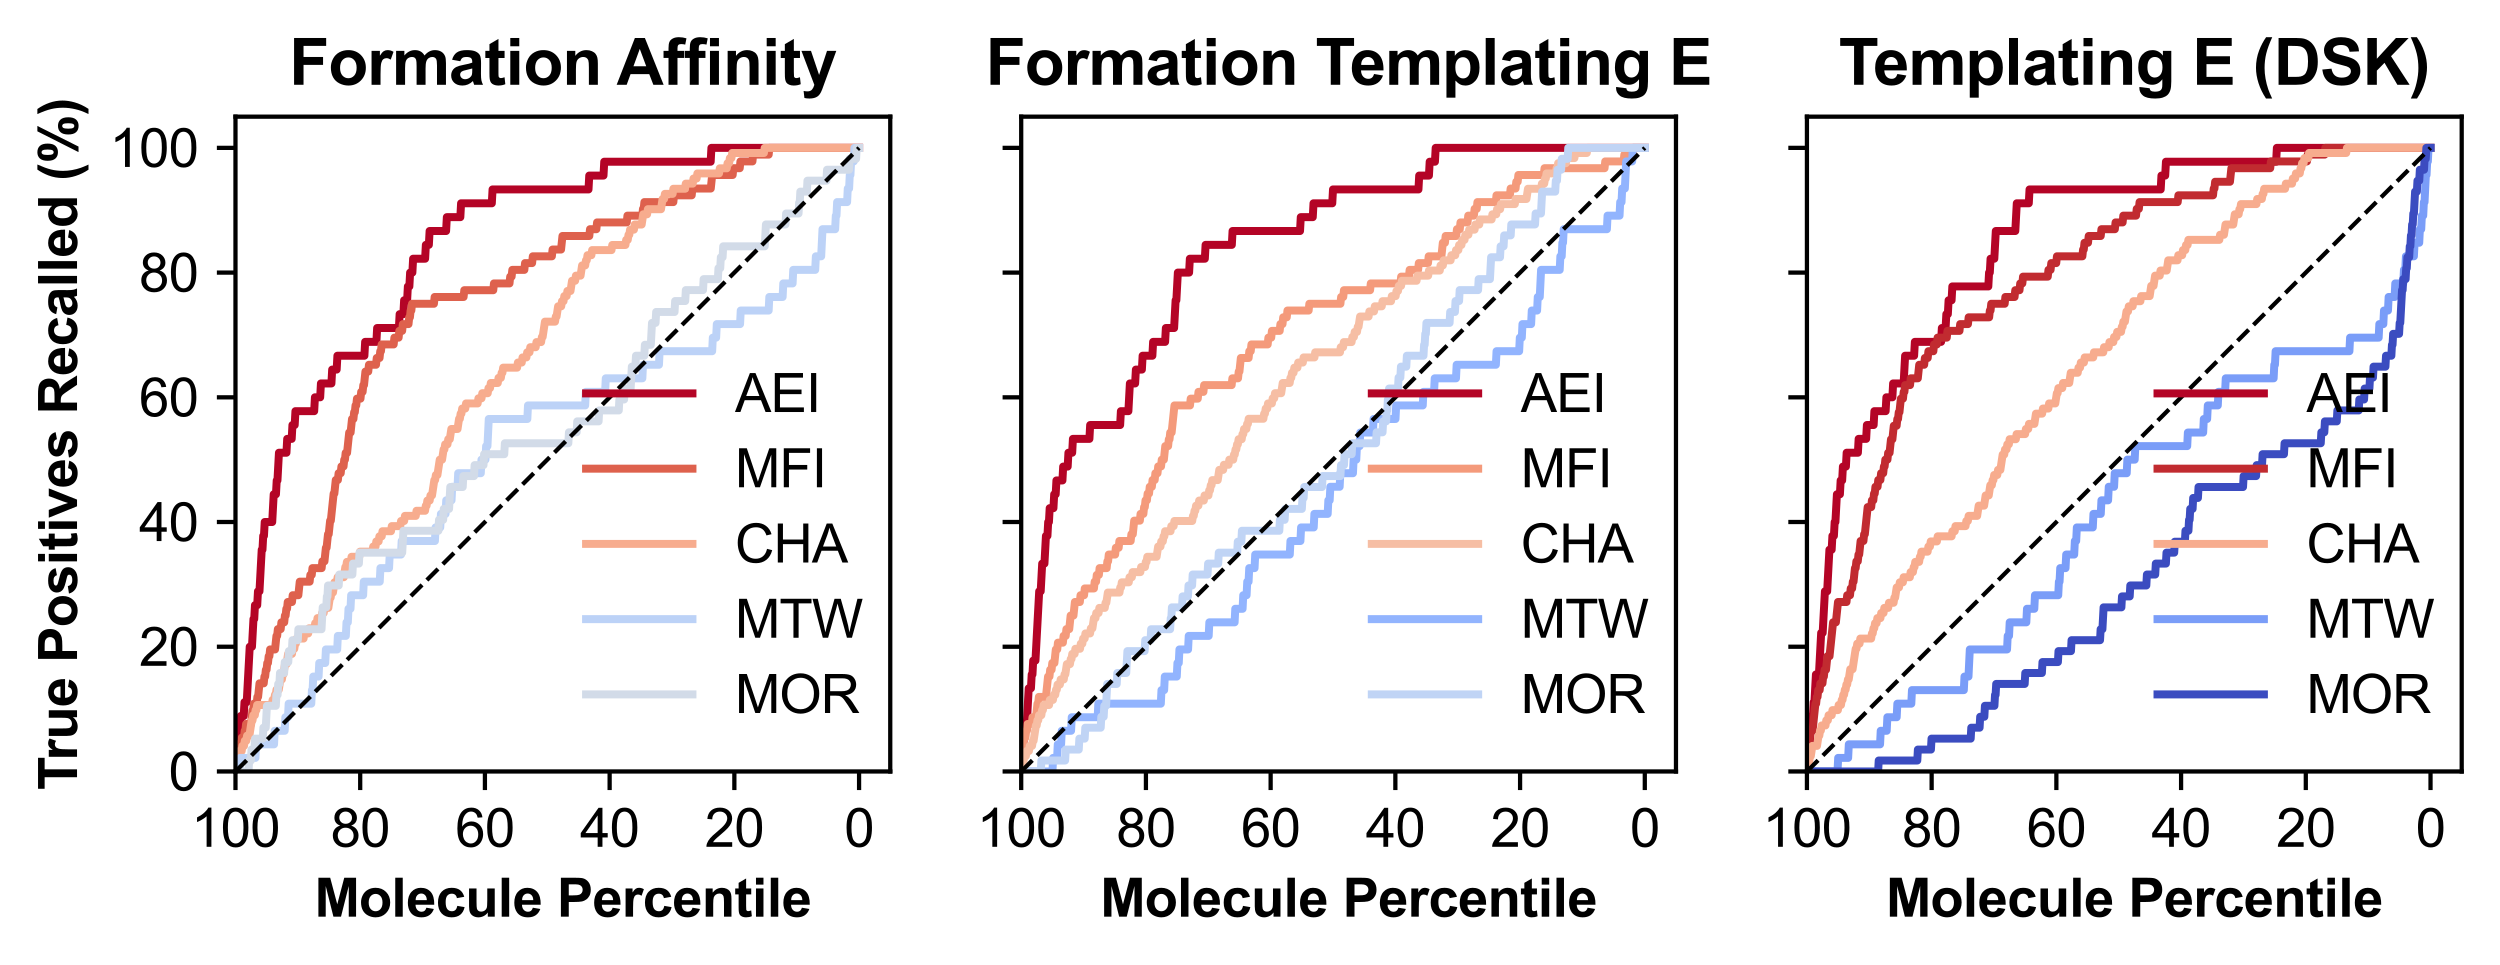 <?xml version="1.0" encoding="utf-8" standalone="no"?>
<!DOCTYPE svg PUBLIC "-//W3C//DTD SVG 1.1//EN"
  "http://www.w3.org/Graphics/SVG/1.1/DTD/svg11.dtd">
<svg xmlns:xlink="http://www.w3.org/1999/xlink" width="469.967pt" height="181.5pt" viewBox="0 0 469.967 181.5" xmlns="http://www.w3.org/2000/svg" version="1.1">
 <defs>
  <style type="text/css">*{stroke-linejoin: round; stroke-linecap: butt}</style>
 </defs>
 <g id="figure_1">
  <g id="patch_1">
   <path d="M 0 181.5 
L 469.967 181.5 
L 469.967 0 
L 0 0 
z
" style="fill: #ffffff"/>
  </g>
  <g id="axes_1">
   <g id="patch_2">
    <path d="M 44.267 145.024 
L 167.355 145.024 
L 167.355 21.936 
L 44.267 21.936 
z
" style="fill: #ffffff"/>
   </g>
   <g id="matplotlib.axis_1">
    <g id="xtick_1">
     <g id="line2d_1">
      <defs>
       <path id="m33d2213b05" d="M 0 0 
L 0 3.5 
" style="stroke: #000000; stroke-width: 0.8"/>
      </defs>
      <g>
       <use xlink:href="#m33d2213b05" x="44.267" y="145.024" style="stroke: #000000; stroke-width: 0.8"/>
      </g>
     </g>
     <g id="text_1">
      <!-- 100 -->
      <g transform="translate(35.926 159.182) scale(0.1 -0.1)">
       <defs>
        <path id="ArialMT-31" d="M 2384 0 
L 1822 0 
L 1822 3584 
Q 1619 3391 1289 3197 
Q 959 3003 697 2906 
L 697 3450 
Q 1169 3672 1522 3987 
Q 1875 4303 2022 4600 
L 2384 4600 
L 2384 0 
z
" transform="scale(0.016)"/>
        <path id="ArialMT-30" d="M 266 2259 
Q 266 3072 433 3567 
Q 600 4063 929 4331 
Q 1259 4600 1759 4600 
Q 2128 4600 2406 4451 
Q 2684 4303 2865 4023 
Q 3047 3744 3150 3342 
Q 3253 2941 3253 2259 
Q 3253 1453 3087 958 
Q 2922 463 2592 192 
Q 2263 -78 1759 -78 
Q 1097 -78 719 397 
Q 266 969 266 2259 
z
M 844 2259 
Q 844 1131 1108 757 
Q 1372 384 1759 384 
Q 2147 384 2411 759 
Q 2675 1134 2675 2259 
Q 2675 3391 2411 3762 
Q 2147 4134 1753 4134 
Q 1366 4134 1134 3806 
Q 844 3388 844 2259 
z
" transform="scale(0.016)"/>
       </defs>
       <use xlink:href="#ArialMT-31"/>
       <use xlink:href="#ArialMT-30" x="55.615"/>
       <use xlink:href="#ArialMT-30" x="111.23"/>
      </g>
     </g>
    </g>
    <g id="xtick_2">
     <g id="line2d_2">
      <g>
       <use xlink:href="#m33d2213b05" x="67.713" y="145.024" style="stroke: #000000; stroke-width: 0.8"/>
      </g>
     </g>
     <g id="text_2">
      <!-- 80 -->
      <g transform="translate(62.152 159.182) scale(0.1 -0.1)">
       <defs>
        <path id="ArialMT-38" d="M 1131 2484 
Q 781 2613 612 2850 
Q 444 3088 444 3419 
Q 444 3919 803 4259 
Q 1163 4600 1759 4600 
Q 2359 4600 2725 4251 
Q 3091 3903 3091 3403 
Q 3091 3084 2923 2848 
Q 2756 2613 2416 2484 
Q 2838 2347 3058 2040 
Q 3278 1734 3278 1309 
Q 3278 722 2862 322 
Q 2447 -78 1769 -78 
Q 1091 -78 675 323 
Q 259 725 259 1325 
Q 259 1772 486 2073 
Q 713 2375 1131 2484 
z
M 1019 3438 
Q 1019 3113 1228 2906 
Q 1438 2700 1772 2700 
Q 2097 2700 2305 2904 
Q 2513 3109 2513 3406 
Q 2513 3716 2298 3927 
Q 2084 4138 1766 4138 
Q 1444 4138 1231 3931 
Q 1019 3725 1019 3438 
z
M 838 1322 
Q 838 1081 952 856 
Q 1066 631 1291 507 
Q 1516 384 1775 384 
Q 2178 384 2440 643 
Q 2703 903 2703 1303 
Q 2703 1709 2433 1975 
Q 2163 2241 1756 2241 
Q 1359 2241 1098 1978 
Q 838 1716 838 1322 
z
" transform="scale(0.016)"/>
       </defs>
       <use xlink:href="#ArialMT-38"/>
       <use xlink:href="#ArialMT-30" x="55.615"/>
      </g>
     </g>
    </g>
    <g id="xtick_3">
     <g id="line2d_3">
      <g>
       <use xlink:href="#m33d2213b05" x="91.158" y="145.024" style="stroke: #000000; stroke-width: 0.8"/>
      </g>
     </g>
     <g id="text_3">
      <!-- 60 -->
      <g transform="translate(85.597 159.182) scale(0.1 -0.1)">
       <defs>
        <path id="ArialMT-36" d="M 3184 3459 
L 2625 3416 
Q 2550 3747 2413 3897 
Q 2184 4138 1850 4138 
Q 1581 4138 1378 3988 
Q 1113 3794 959 3422 
Q 806 3050 800 2363 
Q 1003 2672 1297 2822 
Q 1591 2972 1913 2972 
Q 2475 2972 2870 2558 
Q 3266 2144 3266 1488 
Q 3266 1056 3080 686 
Q 2894 316 2569 119 
Q 2244 -78 1831 -78 
Q 1128 -78 684 439 
Q 241 956 241 2144 
Q 241 3472 731 4075 
Q 1159 4600 1884 4600 
Q 2425 4600 2770 4297 
Q 3116 3994 3184 3459 
z
M 888 1484 
Q 888 1194 1011 928 
Q 1134 663 1356 523 
Q 1578 384 1822 384 
Q 2178 384 2434 671 
Q 2691 959 2691 1453 
Q 2691 1928 2437 2201 
Q 2184 2475 1800 2475 
Q 1419 2475 1153 2201 
Q 888 1928 888 1484 
z
" transform="scale(0.016)"/>
       </defs>
       <use xlink:href="#ArialMT-36"/>
       <use xlink:href="#ArialMT-30" x="55.615"/>
      </g>
     </g>
    </g>
    <g id="xtick_4">
     <g id="line2d_4">
      <g>
       <use xlink:href="#m33d2213b05" x="114.603" y="145.024" style="stroke: #000000; stroke-width: 0.8"/>
      </g>
     </g>
     <g id="text_4">
      <!-- 40 -->
      <g transform="translate(109.042 159.182) scale(0.1 -0.1)">
       <defs>
        <path id="ArialMT-34" d="M 2069 0 
L 2069 1097 
L 81 1097 
L 81 1613 
L 2172 4581 
L 2631 4581 
L 2631 1613 
L 3250 1613 
L 3250 1097 
L 2631 1097 
L 2631 0 
L 2069 0 
z
M 2069 1613 
L 2069 3678 
L 634 1613 
L 2069 1613 
z
" transform="scale(0.016)"/>
       </defs>
       <use xlink:href="#ArialMT-34"/>
       <use xlink:href="#ArialMT-30" x="55.615"/>
      </g>
     </g>
    </g>
    <g id="xtick_5">
     <g id="line2d_5">
      <g>
       <use xlink:href="#m33d2213b05" x="138.049" y="145.024" style="stroke: #000000; stroke-width: 0.8"/>
      </g>
     </g>
     <g id="text_5">
      <!-- 20 -->
      <g transform="translate(132.488 159.182) scale(0.1 -0.1)">
       <defs>
        <path id="ArialMT-32" d="M 3222 541 
L 3222 0 
L 194 0 
Q 188 203 259 391 
Q 375 700 629 1000 
Q 884 1300 1366 1694 
Q 2113 2306 2375 2664 
Q 2638 3022 2638 3341 
Q 2638 3675 2398 3904 
Q 2159 4134 1775 4134 
Q 1369 4134 1125 3890 
Q 881 3647 878 3216 
L 300 3275 
Q 359 3922 746 4261 
Q 1134 4600 1788 4600 
Q 2447 4600 2831 4234 
Q 3216 3869 3216 3328 
Q 3216 3053 3103 2787 
Q 2991 2522 2730 2228 
Q 2469 1934 1863 1422 
Q 1356 997 1212 845 
Q 1069 694 975 541 
L 3222 541 
z
" transform="scale(0.016)"/>
       </defs>
       <use xlink:href="#ArialMT-32"/>
       <use xlink:href="#ArialMT-30" x="55.615"/>
      </g>
     </g>
    </g>
    <g id="xtick_6">
     <g id="line2d_6">
      <g>
       <use xlink:href="#m33d2213b05" x="161.494" y="145.024" style="stroke: #000000; stroke-width: 0.8"/>
      </g>
     </g>
     <g id="text_6">
      <!-- 0 -->
      <g transform="translate(158.714 159.182) scale(0.1 -0.1)">
       <use xlink:href="#ArialMT-30"/>
      </g>
     </g>
    </g>
    <g id="text_7">
     <!-- Molecule Percentile -->
     <g transform="translate(59.13 172.327) scale(0.1 -0.1)">
      <defs>
       <path id="Arial-BoldMT-4d" d="M 453 0 
L 453 4581 
L 1838 4581 
L 2669 1456 
L 3491 4581 
L 4878 4581 
L 4878 0 
L 4019 0 
L 4019 3606 
L 3109 0 
L 2219 0 
L 1313 3606 
L 1313 0 
L 453 0 
z
" transform="scale(0.016)"/>
       <path id="Arial-BoldMT-6f" d="M 256 1706 
Q 256 2144 472 2553 
Q 688 2963 1083 3178 
Q 1478 3394 1966 3394 
Q 2719 3394 3200 2905 
Q 3681 2416 3681 1669 
Q 3681 916 3195 420 
Q 2709 -75 1972 -75 
Q 1516 -75 1102 131 
Q 688 338 472 736 
Q 256 1134 256 1706 
z
M 1156 1659 
Q 1156 1166 1390 903 
Q 1625 641 1969 641 
Q 2313 641 2545 903 
Q 2778 1166 2778 1666 
Q 2778 2153 2545 2415 
Q 2313 2678 1969 2678 
Q 1625 2678 1390 2415 
Q 1156 2153 1156 1659 
z
" transform="scale(0.016)"/>
       <path id="Arial-BoldMT-6c" d="M 459 0 
L 459 4581 
L 1338 4581 
L 1338 0 
L 459 0 
z
" transform="scale(0.016)"/>
       <path id="Arial-BoldMT-65" d="M 2381 1056 
L 3256 909 
Q 3088 428 2723 176 
Q 2359 -75 1813 -75 
Q 947 -75 531 491 
Q 203 944 203 1634 
Q 203 2459 634 2926 
Q 1066 3394 1725 3394 
Q 2466 3394 2894 2905 
Q 3322 2416 3303 1406 
L 1103 1406 
Q 1113 1016 1316 798 
Q 1519 581 1822 581 
Q 2028 581 2168 693 
Q 2309 806 2381 1056 
z
M 2431 1944 
Q 2422 2325 2234 2523 
Q 2047 2722 1778 2722 
Q 1491 2722 1303 2513 
Q 1116 2303 1119 1944 
L 2431 1944 
z
" transform="scale(0.016)"/>
       <path id="Arial-BoldMT-63" d="M 3353 2338 
L 2488 2181 
Q 2444 2441 2289 2572 
Q 2134 2703 1888 2703 
Q 1559 2703 1364 2476 
Q 1169 2250 1169 1719 
Q 1169 1128 1367 884 
Q 1566 641 1900 641 
Q 2150 641 2309 783 
Q 2469 925 2534 1272 
L 3397 1125 
Q 3263 531 2881 228 
Q 2500 -75 1859 -75 
Q 1131 -75 698 384 
Q 266 844 266 1656 
Q 266 2478 700 2936 
Q 1134 3394 1875 3394 
Q 2481 3394 2839 3133 
Q 3197 2872 3353 2338 
z
" transform="scale(0.016)"/>
       <path id="Arial-BoldMT-75" d="M 2644 0 
L 2644 497 
Q 2463 231 2167 78 
Q 1872 -75 1544 -75 
Q 1209 -75 943 72 
Q 678 219 559 484 
Q 441 750 441 1219 
L 441 3319 
L 1319 3319 
L 1319 1794 
Q 1319 1094 1367 936 
Q 1416 778 1544 686 
Q 1672 594 1869 594 
Q 2094 594 2272 717 
Q 2450 841 2515 1023 
Q 2581 1206 2581 1919 
L 2581 3319 
L 3459 3319 
L 3459 0 
L 2644 0 
z
" transform="scale(0.016)"/>
       <path id="Arial-BoldMT-20" transform="scale(0.016)"/>
       <path id="Arial-BoldMT-50" d="M 466 0 
L 466 4581 
L 1950 4581 
Q 2794 4581 3050 4513 
Q 3444 4409 3709 4064 
Q 3975 3719 3975 3172 
Q 3975 2750 3822 2462 
Q 3669 2175 3433 2011 
Q 3197 1847 2953 1794 
Q 2622 1728 1994 1728 
L 1391 1728 
L 1391 0 
L 466 0 
z
M 1391 3806 
L 1391 2506 
L 1897 2506 
Q 2444 2506 2628 2578 
Q 2813 2650 2917 2803 
Q 3022 2956 3022 3159 
Q 3022 3409 2875 3571 
Q 2728 3734 2503 3775 
Q 2338 3806 1838 3806 
L 1391 3806 
z
" transform="scale(0.016)"/>
       <path id="Arial-BoldMT-72" d="M 1300 0 
L 422 0 
L 422 3319 
L 1238 3319 
L 1238 2847 
Q 1447 3181 1614 3287 
Q 1781 3394 1994 3394 
Q 2294 3394 2572 3228 
L 2300 2463 
Q 2078 2606 1888 2606 
Q 1703 2606 1575 2504 
Q 1447 2403 1373 2137 
Q 1300 1872 1300 1025 
L 1300 0 
z
" transform="scale(0.016)"/>
       <path id="Arial-BoldMT-6e" d="M 3478 0 
L 2600 0 
L 2600 1694 
Q 2600 2231 2544 2389 
Q 2488 2547 2361 2634 
Q 2234 2722 2056 2722 
Q 1828 2722 1647 2597 
Q 1466 2472 1398 2265 
Q 1331 2059 1331 1503 
L 1331 0 
L 453 0 
L 453 3319 
L 1269 3319 
L 1269 2831 
Q 1703 3394 2363 3394 
Q 2653 3394 2893 3289 
Q 3134 3184 3257 3021 
Q 3381 2859 3429 2653 
Q 3478 2447 3478 2063 
L 3478 0 
z
" transform="scale(0.016)"/>
       <path id="Arial-BoldMT-74" d="M 1981 3319 
L 1981 2619 
L 1381 2619 
L 1381 1281 
Q 1381 875 1398 808 
Q 1416 741 1477 697 
Q 1538 653 1625 653 
Q 1747 653 1978 738 
L 2053 56 
Q 1747 -75 1359 -75 
Q 1122 -75 931 4 
Q 741 84 652 211 
Q 563 338 528 553 
Q 500 706 500 1172 
L 500 2619 
L 97 2619 
L 97 3319 
L 500 3319 
L 500 3978 
L 1381 4491 
L 1381 3319 
L 1981 3319 
z
" transform="scale(0.016)"/>
       <path id="Arial-BoldMT-69" d="M 459 3769 
L 459 4581 
L 1338 4581 
L 1338 3769 
L 459 3769 
z
M 459 0 
L 459 3319 
L 1338 3319 
L 1338 0 
L 459 0 
z
" transform="scale(0.016)"/>
      </defs>
      <use xlink:href="#Arial-BoldMT-4d"/>
      <use xlink:href="#Arial-BoldMT-6f" x="83.301"/>
      <use xlink:href="#Arial-BoldMT-6c" x="144.385"/>
      <use xlink:href="#Arial-BoldMT-65" x="172.168"/>
      <use xlink:href="#Arial-BoldMT-63" x="227.783"/>
      <use xlink:href="#Arial-BoldMT-75" x="283.398"/>
      <use xlink:href="#Arial-BoldMT-6c" x="344.482"/>
      <use xlink:href="#Arial-BoldMT-65" x="372.266"/>
      <use xlink:href="#Arial-BoldMT-20" x="427.881"/>
      <use xlink:href="#Arial-BoldMT-50" x="455.664"/>
      <use xlink:href="#Arial-BoldMT-65" x="522.363"/>
      <use xlink:href="#Arial-BoldMT-72" x="577.979"/>
      <use xlink:href="#Arial-BoldMT-63" x="616.895"/>
      <use xlink:href="#Arial-BoldMT-65" x="672.51"/>
      <use xlink:href="#Arial-BoldMT-6e" x="728.125"/>
      <use xlink:href="#Arial-BoldMT-74" x="789.209"/>
      <use xlink:href="#Arial-BoldMT-69" x="822.51"/>
      <use xlink:href="#Arial-BoldMT-6c" x="850.293"/>
      <use xlink:href="#Arial-BoldMT-65" x="878.076"/>
     </g>
    </g>
   </g>
   <g id="matplotlib.axis_2">
    <g id="ytick_1">
     <g id="line2d_7">
      <defs>
       <path id="m11bd4b267e" d="M 0 0 
L -3.5 0 
" style="stroke: #000000; stroke-width: 0.8"/>
      </defs>
      <g>
       <use xlink:href="#m11bd4b267e" x="44.267" y="145.024" style="stroke: #000000; stroke-width: 0.8"/>
      </g>
     </g>
     <g id="text_8">
      <!-- 0 -->
      <g transform="translate(31.706 148.603) scale(0.1 -0.1)">
       <use xlink:href="#ArialMT-30"/>
      </g>
     </g>
    </g>
    <g id="ytick_2">
     <g id="line2d_8">
      <g>
       <use xlink:href="#m11bd4b267e" x="44.267" y="121.578" style="stroke: #000000; stroke-width: 0.8"/>
      </g>
     </g>
     <g id="text_9">
      <!-- 20 -->
      <g transform="translate(26.145 125.157) scale(0.1 -0.1)">
       <use xlink:href="#ArialMT-32"/>
       <use xlink:href="#ArialMT-30" x="55.615"/>
      </g>
     </g>
    </g>
    <g id="ytick_3">
     <g id="line2d_9">
      <g>
       <use xlink:href="#m11bd4b267e" x="44.267" y="98.133" style="stroke: #000000; stroke-width: 0.8"/>
      </g>
     </g>
     <g id="text_10">
      <!-- 40 -->
      <g transform="translate(26.145 101.712) scale(0.1 -0.1)">
       <use xlink:href="#ArialMT-34"/>
       <use xlink:href="#ArialMT-30" x="55.615"/>
      </g>
     </g>
    </g>
    <g id="ytick_4">
     <g id="line2d_10">
      <g>
       <use xlink:href="#m11bd4b267e" x="44.267" y="74.688" style="stroke: #000000; stroke-width: 0.8"/>
      </g>
     </g>
     <g id="text_11">
      <!-- 60 -->
      <g transform="translate(26.145 78.267) scale(0.1 -0.1)">
       <use xlink:href="#ArialMT-36"/>
       <use xlink:href="#ArialMT-30" x="55.615"/>
      </g>
     </g>
    </g>
    <g id="ytick_5">
     <g id="line2d_11">
      <g>
       <use xlink:href="#m11bd4b267e" x="44.267" y="51.242" style="stroke: #000000; stroke-width: 0.8"/>
      </g>
     </g>
     <g id="text_12">
      <!-- 80 -->
      <g transform="translate(26.145 54.821) scale(0.1 -0.1)">
       <use xlink:href="#ArialMT-38"/>
       <use xlink:href="#ArialMT-30" x="55.615"/>
      </g>
     </g>
    </g>
    <g id="ytick_6">
     <g id="line2d_12">
      <g>
       <use xlink:href="#m11bd4b267e" x="44.267" y="27.797" style="stroke: #000000; stroke-width: 0.8"/>
      </g>
     </g>
     <g id="text_13">
      <!-- 100 -->
      <g transform="translate(20.584 31.376) scale(0.1 -0.1)">
       <use xlink:href="#ArialMT-31"/>
       <use xlink:href="#ArialMT-30" x="55.615"/>
       <use xlink:href="#ArialMT-30" x="111.23"/>
      </g>
     </g>
    </g>
    <g id="text_14">
     <!-- True Positives Recalled (%) -->
     <g transform="translate(14.48 148.501) rotate(-90) scale(0.1 -0.1)">
      <defs>
       <path id="Arial-BoldMT-54" d="M 1497 0 
L 1497 3806 
L 138 3806 
L 138 4581 
L 3778 4581 
L 3778 3806 
L 2422 3806 
L 2422 0 
L 1497 0 
z
" transform="scale(0.016)"/>
       <path id="Arial-BoldMT-73" d="M 150 947 
L 1031 1081 
Q 1088 825 1259 692 
Q 1431 559 1741 559 
Q 2081 559 2253 684 
Q 2369 772 2369 919 
Q 2369 1019 2306 1084 
Q 2241 1147 2013 1200 
Q 950 1434 666 1628 
Q 272 1897 272 2375 
Q 272 2806 612 3100 
Q 953 3394 1669 3394 
Q 2350 3394 2681 3172 
Q 3013 2950 3138 2516 
L 2309 2363 
Q 2256 2556 2107 2659 
Q 1959 2763 1684 2763 
Q 1338 2763 1188 2666 
Q 1088 2597 1088 2488 
Q 1088 2394 1175 2328 
Q 1294 2241 1995 2081 
Q 2697 1922 2975 1691 
Q 3250 1456 3250 1038 
Q 3250 581 2869 253 
Q 2488 -75 1741 -75 
Q 1063 -75 667 200 
Q 272 475 150 947 
z
" transform="scale(0.016)"/>
       <path id="Arial-BoldMT-76" d="M 1372 0 
L 34 3319 
L 956 3319 
L 1581 1625 
L 1763 1059 
Q 1834 1275 1853 1344 
Q 1897 1484 1947 1625 
L 2578 3319 
L 3481 3319 
L 2163 0 
L 1372 0 
z
" transform="scale(0.016)"/>
       <path id="Arial-BoldMT-52" d="M 469 0 
L 469 4581 
L 2416 4581 
Q 3150 4581 3483 4457 
Q 3816 4334 4016 4018 
Q 4216 3703 4216 3297 
Q 4216 2781 3912 2445 
Q 3609 2109 3006 2022 
Q 3306 1847 3501 1637 
Q 3697 1428 4028 894 
L 4588 0 
L 3481 0 
L 2813 997 
Q 2456 1531 2325 1670 
Q 2194 1809 2047 1861 
Q 1900 1913 1581 1913 
L 1394 1913 
L 1394 0 
L 469 0 
z
M 1394 2644 
L 2078 2644 
Q 2744 2644 2909 2700 
Q 3075 2756 3169 2893 
Q 3263 3031 3263 3238 
Q 3263 3469 3139 3611 
Q 3016 3753 2791 3791 
Q 2678 3806 2116 3806 
L 1394 3806 
L 1394 2644 
z
" transform="scale(0.016)"/>
       <path id="Arial-BoldMT-61" d="M 1116 2306 
L 319 2450 
Q 453 2931 781 3162 
Q 1109 3394 1756 3394 
Q 2344 3394 2631 3255 
Q 2919 3116 3036 2902 
Q 3153 2688 3153 2116 
L 3144 1091 
Q 3144 653 3186 445 
Q 3228 238 3344 0 
L 2475 0 
Q 2441 88 2391 259 
Q 2369 338 2359 363 
Q 2134 144 1878 34 
Q 1622 -75 1331 -75 
Q 819 -75 523 203 
Q 228 481 228 906 
Q 228 1188 362 1408 
Q 497 1628 739 1745 
Q 981 1863 1438 1950 
Q 2053 2066 2291 2166 
L 2291 2253 
Q 2291 2506 2166 2614 
Q 2041 2722 1694 2722 
Q 1459 2722 1328 2630 
Q 1197 2538 1116 2306 
z
M 2291 1594 
Q 2122 1538 1756 1459 
Q 1391 1381 1278 1306 
Q 1106 1184 1106 997 
Q 1106 813 1243 678 
Q 1381 544 1594 544 
Q 1831 544 2047 700 
Q 2206 819 2256 991 
Q 2291 1103 2291 1419 
L 2291 1594 
z
" transform="scale(0.016)"/>
       <path id="Arial-BoldMT-64" d="M 3503 0 
L 2688 0 
L 2688 488 
Q 2484 203 2207 64 
Q 1931 -75 1650 -75 
Q 1078 -75 670 386 
Q 263 847 263 1672 
Q 263 2516 659 2955 
Q 1056 3394 1663 3394 
Q 2219 3394 2625 2931 
L 2625 4581 
L 3503 4581 
L 3503 0 
z
M 1159 1731 
Q 1159 1200 1306 963 
Q 1519 619 1900 619 
Q 2203 619 2415 876 
Q 2628 1134 2628 1647 
Q 2628 2219 2422 2470 
Q 2216 2722 1894 2722 
Q 1581 2722 1370 2473 
Q 1159 2225 1159 1731 
z
" transform="scale(0.016)"/>
       <path id="Arial-BoldMT-28" d="M 1916 -1347 
L 1313 -1347 
Q 834 -625 584 153 
Q 334 931 334 1659 
Q 334 2563 644 3369 
Q 913 4069 1325 4659 
L 1925 4659 
Q 1497 3713 1336 3048 
Q 1175 2384 1175 1641 
Q 1175 1128 1270 590 
Q 1366 53 1531 -431 
Q 1641 -750 1916 -1347 
z
" transform="scale(0.016)"/>
       <path id="Arial-BoldMT-25" d="M 278 3450 
Q 278 4066 548 4362 
Q 819 4659 1281 4659 
Q 1759 4659 2029 4364 
Q 2300 4069 2300 3450 
Q 2300 2834 2029 2537 
Q 1759 2241 1297 2241 
Q 819 2241 548 2536 
Q 278 2831 278 3450 
z
M 963 3456 
Q 963 3009 1066 2856 
Q 1144 2744 1281 2744 
Q 1422 2744 1500 2856 
Q 1600 3009 1600 3456 
Q 1600 3903 1500 4053 
Q 1422 4169 1281 4169 
Q 1144 4169 1066 4056 
Q 963 3903 963 3456 
z
M 1950 -175 
L 1300 -175 
L 3741 4659 
L 4372 4659 
L 1950 -175 
z
M 3369 1028 
Q 3369 1644 3639 1941 
Q 3909 2238 4378 2238 
Q 4850 2238 5120 1941 
Q 5391 1644 5391 1028 
Q 5391 409 5120 112 
Q 4850 -184 4388 -184 
Q 3909 -184 3639 112 
Q 3369 409 3369 1028 
z
M 4053 1031 
Q 4053 584 4156 434 
Q 4234 319 4372 319 
Q 4513 319 4588 431 
Q 4691 584 4691 1031 
Q 4691 1478 4591 1631 
Q 4513 1744 4372 1744 
Q 4231 1744 4156 1631 
Q 4053 1478 4053 1031 
z
" transform="scale(0.016)"/>
       <path id="Arial-BoldMT-29" d="M 216 -1347 
Q 475 -791 581 -494 
Q 688 -197 778 190 
Q 869 578 912 926 
Q 956 1275 956 1641 
Q 956 2384 797 3048 
Q 638 3713 209 4659 
L 806 4659 
Q 1278 3988 1539 3234 
Q 1800 2481 1800 1706 
Q 1800 1053 1594 306 
Q 1359 -531 822 -1347 
L 216 -1347 
z
" transform="scale(0.016)"/>
      </defs>
      <use xlink:href="#Arial-BoldMT-54"/>
      <use xlink:href="#Arial-BoldMT-72" x="55.584"/>
      <use xlink:href="#Arial-BoldMT-75" x="94.5"/>
      <use xlink:href="#Arial-BoldMT-65" x="155.584"/>
      <use xlink:href="#Arial-BoldMT-20" x="211.199"/>
      <use xlink:href="#Arial-BoldMT-50" x="238.982"/>
      <use xlink:href="#Arial-BoldMT-6f" x="305.682"/>
      <use xlink:href="#Arial-BoldMT-73" x="366.766"/>
      <use xlink:href="#Arial-BoldMT-69" x="422.381"/>
      <use xlink:href="#Arial-BoldMT-74" x="450.164"/>
      <use xlink:href="#Arial-BoldMT-69" x="483.465"/>
      <use xlink:href="#Arial-BoldMT-76" x="511.248"/>
      <use xlink:href="#Arial-BoldMT-65" x="566.863"/>
      <use xlink:href="#Arial-BoldMT-73" x="622.479"/>
      <use xlink:href="#Arial-BoldMT-20" x="678.094"/>
      <use xlink:href="#Arial-BoldMT-52" x="705.877"/>
      <use xlink:href="#Arial-BoldMT-65" x="778.094"/>
      <use xlink:href="#Arial-BoldMT-63" x="833.709"/>
      <use xlink:href="#Arial-BoldMT-61" x="889.324"/>
      <use xlink:href="#Arial-BoldMT-6c" x="944.939"/>
      <use xlink:href="#Arial-BoldMT-6c" x="972.723"/>
      <use xlink:href="#Arial-BoldMT-65" x="1000.506"/>
      <use xlink:href="#Arial-BoldMT-64" x="1056.121"/>
      <use xlink:href="#Arial-BoldMT-20" x="1117.205"/>
      <use xlink:href="#Arial-BoldMT-28" x="1144.988"/>
      <use xlink:href="#Arial-BoldMT-25" x="1178.289"/>
      <use xlink:href="#Arial-BoldMT-29" x="1267.205"/>
     </g>
    </g>
   </g>
   <g id="line2d_13">
    <path d="M 44.267 145.024 
L 44.408 142.419 
L 44.69 142.419 
L 44.972 137.209 
L 45.113 137.209 
L 45.253 134.604 
L 45.817 134.604 
L 45.958 131.999 
L 46.381 131.999 
L 46.944 121.578 
L 47.367 121.578 
L 47.649 116.368 
L 47.79 116.368 
L 47.931 113.763 
L 48.353 113.763 
L 48.494 111.158 
L 48.776 111.158 
L 49.199 103.343 
L 49.34 103.343 
L 49.48 100.738 
L 49.621 100.738 
L 49.762 98.133 
L 51.171 98.133 
L 51.453 92.923 
L 51.876 92.923 
L 52.017 90.318 
L 52.157 90.318 
L 52.439 85.108 
L 53.848 85.108 
L 53.989 82.503 
L 54.835 82.503 
L 54.975 79.898 
L 55.398 79.898 
L 55.539 77.293 
L 59.061 77.293 
L 59.202 74.688 
L 60.189 74.688 
L 60.33 72.083 
L 62.302 72.083 
L 62.443 69.478 
L 63.288 69.478 
L 63.429 66.873 
L 68.502 66.873 
L 68.642 64.268 
L 70.756 64.268 
L 70.897 61.663 
L 74.983 61.663 
L 75.124 59.057 
L 75.828 59.057 
L 75.969 56.452 
L 76.533 56.452 
L 76.674 53.847 
L 76.955 53.847 
L 77.096 51.242 
L 77.519 51.242 
L 77.66 48.637 
L 79.914 48.637 
L 80.055 46.032 
L 80.619 46.032 
L 80.76 43.427 
L 83.859 43.427 
L 84 40.822 
L 86.536 40.822 
L 86.677 38.217 
L 92.454 38.217 
L 92.595 35.612 
L 110.63 35.612 
L 110.771 33.007 
L 113.448 33.007 
L 113.589 30.402 
L 133.596 30.402 
L 133.737 27.797 
L 161.494 27.797 
L 161.494 27.797 
" clip-path="url(#p9552d293cd)" style="fill: none; stroke: #b40426; stroke-width: 1.5; stroke-linecap: square"/>
   </g>
   <g id="line2d_14">
    <path d="M 44.267 143.75 
L 44.665 139.927 
L 45.329 139.927 
L 45.462 138.653 
L 45.86 138.653 
L 45.993 137.379 
L 46.126 137.379 
L 46.259 136.104 
L 47.188 136.104 
L 47.453 133.556 
L 47.586 133.556 
L 47.719 132.282 
L 48.25 132.282 
L 48.383 131.008 
L 48.516 131.008 
L 48.781 128.459 
L 49.578 128.459 
L 49.71 127.185 
L 49.843 127.185 
L 49.976 125.911 
L 50.109 125.911 
L 50.241 124.637 
L 50.374 124.637 
L 50.507 123.362 
L 50.64 123.362 
L 50.772 122.088 
L 51.702 122.088 
L 51.967 119.54 
L 52.1 119.54 
L 52.233 118.266 
L 52.764 118.266 
L 52.897 116.991 
L 53.428 116.991 
L 53.56 115.717 
L 53.693 115.717 
L 53.826 114.443 
L 53.959 114.443 
L 54.091 113.169 
L 54.888 113.169 
L 55.021 111.895 
L 56.083 111.895 
L 56.348 109.346 
L 58.207 109.346 
L 58.34 108.072 
L 58.605 108.072 
L 58.738 106.798 
L 60.464 106.798 
L 60.597 105.523 
L 60.995 105.523 
L 61.26 102.975 
L 61.393 102.975 
L 61.659 100.427 
L 61.791 100.427 
L 62.057 97.878 
L 62.19 97.878 
L 62.721 92.781 
L 62.854 92.781 
L 63.119 90.233 
L 63.517 90.233 
L 63.65 88.959 
L 64.048 88.959 
L 64.181 87.685 
L 64.579 87.685 
L 64.712 86.41 
L 64.845 86.41 
L 64.978 85.136 
L 65.243 85.136 
L 65.642 81.314 
L 65.907 81.314 
L 66.173 78.765 
L 66.438 78.765 
L 66.571 77.491 
L 66.704 77.491 
L 66.836 76.217 
L 66.969 76.217 
L 67.102 74.943 
L 67.766 74.943 
L 67.898 73.668 
L 68.164 73.668 
L 68.297 72.394 
L 68.429 72.394 
L 68.695 69.846 
L 69.226 69.846 
L 69.359 68.572 
L 70.686 68.572 
L 70.819 67.297 
L 71.35 67.297 
L 71.483 66.023 
L 71.616 66.023 
L 71.748 64.749 
L 74.005 64.749 
L 74.138 63.475 
L 74.935 63.475 
L 75.067 62.201 
L 75.598 62.201 
L 75.731 60.926 
L 76.793 60.926 
L 76.926 59.652 
L 77.059 59.652 
L 77.192 58.378 
L 77.324 58.378 
L 77.457 57.104 
L 81.573 57.104 
L 81.705 55.829 
L 87.149 55.829 
L 87.281 54.555 
L 92.725 54.555 
L 92.857 53.281 
L 95.778 53.281 
L 95.911 52.007 
L 96.176 52.007 
L 96.309 50.733 
L 98.566 50.733 
L 98.699 49.458 
L 100.026 49.458 
L 100.159 48.184 
L 103.744 48.184 
L 103.876 46.91 
L 105.469 46.91 
L 105.735 44.362 
L 110.78 44.362 
L 110.913 43.087 
L 112.107 43.087 
L 112.24 41.813 
L 117.816 41.813 
L 117.949 40.539 
L 120.737 40.539 
L 120.87 39.265 
L 121.002 39.265 
L 121.135 37.991 
L 126.578 37.991 
L 126.711 36.716 
L 130.03 36.716 
L 130.163 35.442 
L 133.615 35.442 
L 133.88 32.894 
L 137.73 32.894 
L 137.863 31.62 
L 139.058 31.62 
L 139.19 30.345 
L 141.447 30.345 
L 141.58 29.071 
L 144.501 29.071 
L 144.634 27.797 
L 161.494 27.797 
L 161.494 27.797 
" clip-path="url(#p9552d293cd)" style="fill: none; stroke: #de614d; stroke-width: 1.5; stroke-linecap: square"/>
   </g>
   <g id="line2d_15">
    <path d="M 44.267 145.024 
L 44.413 145.024 
L 44.994 141.18 
L 45.431 141.18 
L 45.576 140.219 
L 45.867 140.219 
L 46.013 139.259 
L 46.303 139.259 
L 46.449 138.298 
L 46.885 138.298 
L 47.321 135.415 
L 47.467 135.415 
L 47.612 134.454 
L 47.903 134.454 
L 48.049 133.493 
L 48.194 133.493 
L 48.34 132.532 
L 51.103 132.532 
L 51.248 131.572 
L 51.539 131.572 
L 51.685 130.611 
L 51.83 130.611 
L 51.976 129.65 
L 52.412 129.65 
L 52.703 127.728 
L 52.994 127.728 
L 53.139 126.767 
L 53.285 126.767 
L 53.576 124.845 
L 53.866 124.845 
L 54.157 122.924 
L 54.885 122.924 
L 55.03 121.963 
L 55.321 121.963 
L 55.466 121.002 
L 55.612 121.002 
L 55.757 120.041 
L 57.066 120.041 
L 57.212 119.08 
L 57.939 119.08 
L 58.084 118.119 
L 59.102 118.119 
L 59.248 117.158 
L 59.539 117.158 
L 59.684 116.198 
L 60.411 116.198 
L 60.557 115.237 
L 60.848 115.237 
L 60.993 114.276 
L 61.72 114.276 
L 62.011 112.354 
L 62.157 112.354 
L 62.302 111.393 
L 62.593 111.393 
L 62.884 109.471 
L 63.32 109.471 
L 63.466 108.511 
L 64.629 108.511 
L 64.92 106.589 
L 65.066 106.589 
L 65.211 105.628 
L 65.938 105.628 
L 66.084 104.667 
L 67.538 104.667 
L 67.683 103.706 
L 70.011 103.706 
L 70.156 102.745 
L 70.592 102.745 
L 70.738 101.784 
L 71.174 101.784 
L 71.32 100.824 
L 71.756 100.824 
L 71.901 99.863 
L 73.501 99.863 
L 73.647 98.902 
L 75.247 98.902 
L 75.392 97.941 
L 75.974 97.941 
L 76.119 96.98 
L 78.155 96.98 
L 78.301 96.019 
L 79.901 96.019 
L 80.046 95.058 
L 80.192 95.058 
L 80.337 94.097 
L 80.773 94.097 
L 80.919 93.137 
L 81.21 93.137 
L 81.646 90.254 
L 81.791 90.254 
L 81.937 89.293 
L 82.228 89.293 
L 82.664 86.41 
L 83.1 86.41 
L 83.391 84.489 
L 83.537 84.489 
L 83.682 83.528 
L 84.119 83.528 
L 84.264 82.567 
L 84.555 82.567 
L 84.846 80.645 
L 86.009 80.645 
L 86.3 78.723 
L 86.446 78.723 
L 86.591 77.763 
L 86.736 77.763 
L 86.882 76.802 
L 87.464 76.802 
L 87.609 75.841 
L 89.791 75.841 
L 89.936 74.88 
L 90.518 74.88 
L 90.663 73.919 
L 91.682 73.919 
L 91.827 72.958 
L 92.118 72.958 
L 92.263 71.997 
L 93.572 71.997 
L 93.718 71.036 
L 94.154 71.036 
L 94.3 70.076 
L 94.445 70.076 
L 94.59 69.115 
L 97.208 69.115 
L 97.354 68.154 
L 98.081 68.154 
L 98.226 67.193 
L 98.954 67.193 
L 99.099 66.232 
L 99.535 66.232 
L 99.681 65.271 
L 100.699 65.271 
L 100.844 64.31 
L 101.717 64.31 
L 101.863 63.349 
L 102.008 63.349 
L 102.444 60.467 
L 104.335 60.467 
L 104.481 59.506 
L 104.626 59.506 
L 104.917 57.584 
L 105.499 57.584 
L 105.644 56.623 
L 105.935 56.623 
L 106.08 55.662 
L 106.517 55.662 
L 106.662 54.702 
L 107.244 54.702 
L 107.535 52.78 
L 108.117 52.78 
L 108.262 51.819 
L 109.135 51.819 
L 109.426 49.897 
L 110.007 49.897 
L 110.153 48.936 
L 110.298 48.936 
L 110.444 47.975 
L 111.171 47.975 
L 111.316 47.014 
L 114.952 47.014 
L 115.098 46.054 
L 117.57 46.054 
L 117.716 45.093 
L 118.007 45.093 
L 118.152 44.132 
L 118.298 44.132 
L 118.443 43.171 
L 119.17 43.171 
L 119.316 42.21 
L 120.625 42.21 
L 120.916 40.288 
L 121.643 40.288 
L 121.788 39.327 
L 124.261 39.327 
L 124.552 37.406 
L 124.842 37.406 
L 124.988 36.445 
L 126.442 36.445 
L 126.588 35.484 
L 128.769 35.484 
L 128.915 34.523 
L 130.224 34.523 
L 130.369 33.562 
L 130.951 33.562 
L 131.097 32.601 
L 135.169 32.601 
L 135.314 31.64 
L 136.623 31.64 
L 136.769 30.68 
L 137.06 30.68 
L 137.205 29.719 
L 137.496 29.719 
L 137.641 28.758 
L 143.605 28.758 
L 143.75 27.797 
L 161.494 27.797 
L 161.494 27.797 
" clip-path="url(#p9552d293cd)" style="fill: none; stroke: #f7ac8e; stroke-width: 1.5; stroke-linecap: square"/>
   </g>
   <g id="line2d_16">
    <path d="M 44.267 145.024 
L 45.017 145.024 
L 45.142 142.475 
L 48.016 142.475 
L 48.141 139.927 
L 51.516 139.927 
L 51.641 137.379 
L 53.515 137.379 
L 53.64 134.83 
L 54.14 134.83 
L 54.265 132.282 
L 58.514 132.282 
L 58.639 129.733 
L 58.764 129.733 
L 58.889 127.185 
L 59.889 127.185 
L 60.014 124.637 
L 61.139 124.637 
L 61.264 122.088 
L 63.388 122.088 
L 63.513 119.54 
L 65.013 119.54 
L 65.138 116.991 
L 65.388 116.991 
L 65.513 114.443 
L 65.888 114.443 
L 66.013 111.895 
L 68.262 111.895 
L 68.387 109.346 
L 71.387 109.346 
L 71.512 106.798 
L 73.136 106.798 
L 73.261 104.249 
L 75.386 104.249 
L 75.511 101.701 
L 81.76 101.701 
L 81.885 99.152 
L 82.76 99.152 
L 82.885 96.604 
L 83.759 96.604 
L 83.884 94.056 
L 84.884 94.056 
L 85.009 91.507 
L 86.009 91.507 
L 86.134 88.959 
L 90.383 88.959 
L 90.508 86.41 
L 91.258 86.41 
L 91.383 83.862 
L 91.633 83.862 
L 91.883 78.765 
L 99.131 78.765 
L 99.256 76.217 
L 110.004 76.217 
L 110.129 73.668 
L 113.753 73.668 
L 113.878 71.12 
L 120.752 71.12 
L 120.877 68.572 
L 123.876 68.572 
L 124.001 66.023 
L 133.875 66.023 
L 133.999 63.475 
L 134.624 63.475 
L 134.749 60.926 
L 139.123 60.926 
L 139.248 58.378 
L 144.497 58.378 
L 144.622 55.829 
L 147.122 55.829 
L 147.247 53.281 
L 148.997 53.281 
L 149.122 50.733 
L 153.246 50.733 
L 153.371 48.184 
L 154.37 48.184 
L 154.62 43.087 
L 156.995 43.087 
L 157.12 40.539 
L 157.245 40.539 
L 157.37 37.991 
L 159.245 37.991 
L 159.369 35.442 
L 159.619 35.442 
L 159.744 32.894 
L 159.869 32.894 
L 159.994 30.345 
L 160.494 30.345 
L 160.619 27.797 
L 161.494 27.797 
L 161.494 27.797 
" clip-path="url(#p9552d293cd)" style="fill: none; stroke: #bcd2f7; stroke-width: 1.5; stroke-linecap: square"/>
   </g>
   <g id="line2d_17">
    <path d="M 44.267 145.024 
L 46.721 145.024 
L 46.833 142.967 
L 47.167 142.967 
L 47.279 140.911 
L 47.836 140.911 
L 47.948 138.854 
L 49.398 138.854 
L 49.509 136.797 
L 49.956 136.797 
L 50.179 132.684 
L 51.852 132.684 
L 51.963 130.628 
L 52.186 130.628 
L 52.298 128.571 
L 52.521 128.571 
L 52.633 126.514 
L 53.413 126.514 
L 53.525 124.458 
L 54.194 124.458 
L 54.306 122.401 
L 54.863 122.401 
L 54.975 120.345 
L 55.979 120.345 
L 56.09 118.288 
L 60.44 118.288 
L 60.663 114.175 
L 61.333 114.175 
L 61.444 112.118 
L 61.556 112.118 
L 61.667 110.061 
L 63.675 110.061 
L 63.786 108.005 
L 66.24 108.005 
L 66.352 105.948 
L 67.467 105.948 
L 67.579 103.892 
L 75.609 103.892 
L 75.833 99.778 
L 82.413 99.778 
L 82.525 97.722 
L 83.306 97.722 
L 83.417 95.665 
L 84.421 95.665 
L 84.644 91.552 
L 86.986 91.552 
L 87.098 89.495 
L 89.106 89.495 
L 89.217 87.439 
L 90.89 87.439 
L 91.002 85.382 
L 94.794 85.382 
L 94.906 83.325 
L 106.84 83.325 
L 106.952 81.269 
L 108.402 81.269 
L 108.513 79.212 
L 112.529 79.212 
L 112.64 77.156 
L 116.321 77.156 
L 116.433 75.099 
L 117.325 75.099 
L 117.436 73.042 
L 118.552 73.042 
L 118.775 68.929 
L 119.444 68.929 
L 119.556 66.873 
L 121.117 66.873 
L 121.229 64.816 
L 122.344 64.816 
L 122.567 60.703 
L 123.236 60.703 
L 123.348 58.646 
L 126.806 58.646 
L 126.917 56.59 
L 128.813 56.59 
L 128.925 54.533 
L 132.159 54.533 
L 132.271 52.476 
L 134.948 52.476 
L 135.059 50.42 
L 135.394 50.42 
L 135.506 48.363 
L 135.84 48.363 
L 135.952 46.306 
L 143.759 46.306 
L 143.983 42.193 
L 147.663 42.193 
L 147.775 40.137 
L 150.117 40.137 
L 150.229 38.08 
L 150.34 38.08 
L 150.452 36.023 
L 151.679 36.023 
L 151.79 33.967 
L 155.359 33.967 
L 155.471 31.91 
L 159.598 31.91 
L 159.709 29.854 
L 160.936 29.854 
L 161.048 27.797 
L 161.494 27.797 
L 161.494 27.797 
" clip-path="url(#p9552d293cd)" style="fill: none; stroke: #d2dbe8; stroke-width: 1.5; stroke-linecap: square"/>
   </g>
   <g id="line2d_18">
    <path d="M 44.267 145.024 
L 57.292 131.999 
L 70.318 118.973 
L 83.343 105.948 
L 96.368 92.923 
L 109.393 79.898 
L 122.418 66.873 
L 135.444 53.847 
L 148.469 40.822 
L 161.494 27.797 
" clip-path="url(#p9552d293cd)" style="fill: none; stroke-dasharray: 2.96,1.28; stroke-dashoffset: 0; stroke: #000000; stroke-width: 0.8"/>
   </g>
   <g id="patch_3">
    <path d="M 44.267 145.024 
L 44.267 21.936 
" style="fill: none; stroke: #000000; stroke-width: 0.8; stroke-linejoin: miter; stroke-linecap: square"/>
   </g>
   <g id="patch_4">
    <path d="M 167.355 145.024 
L 167.355 21.936 
" style="fill: none; stroke: #000000; stroke-width: 0.8; stroke-linejoin: miter; stroke-linecap: square"/>
   </g>
   <g id="patch_5">
    <path d="M 44.267 145.024 
L 167.355 145.024 
" style="fill: none; stroke: #000000; stroke-width: 0.8; stroke-linejoin: miter; stroke-linecap: square"/>
   </g>
   <g id="patch_6">
    <path d="M 44.267 21.936 
L 167.355 21.936 
" style="fill: none; stroke: #000000; stroke-width: 0.8; stroke-linejoin: miter; stroke-linecap: square"/>
   </g>
   <g id="text_15">
    <!-- Formation Affinity -->
    <g transform="translate(54.377 15.936) scale(0.12 -0.12)">
     <defs>
      <path id="Arial-BoldMT-46" d="M 472 0 
L 472 4581 
L 3613 4581 
L 3613 3806 
L 1397 3806 
L 1397 2722 
L 3309 2722 
L 3309 1947 
L 1397 1947 
L 1397 0 
L 472 0 
z
" transform="scale(0.016)"/>
      <path id="Arial-BoldMT-6d" d="M 394 3319 
L 1203 3319 
L 1203 2866 
Q 1638 3394 2238 3394 
Q 2556 3394 2790 3262 
Q 3025 3131 3175 2866 
Q 3394 3131 3647 3262 
Q 3900 3394 4188 3394 
Q 4553 3394 4806 3245 
Q 5059 3097 5184 2809 
Q 5275 2597 5275 2122 
L 5275 0 
L 4397 0 
L 4397 1897 
Q 4397 2391 4306 2534 
Q 4184 2722 3931 2722 
Q 3747 2722 3584 2609 
Q 3422 2497 3350 2280 
Q 3278 2063 3278 1594 
L 3278 0 
L 2400 0 
L 2400 1819 
Q 2400 2303 2353 2443 
Q 2306 2584 2207 2653 
Q 2109 2722 1941 2722 
Q 1738 2722 1575 2612 
Q 1413 2503 1342 2297 
Q 1272 2091 1272 1613 
L 1272 0 
L 394 0 
L 394 3319 
z
" transform="scale(0.016)"/>
      <path id="Arial-BoldMT-41" d="M 4597 0 
L 3591 0 
L 3191 1041 
L 1359 1041 
L 981 0 
L 0 0 
L 1784 4581 
L 2763 4581 
L 4597 0 
z
M 2894 1813 
L 2263 3513 
L 1644 1813 
L 2894 1813 
z
" transform="scale(0.016)"/>
      <path id="Arial-BoldMT-66" d="M 75 3319 
L 563 3319 
L 563 3569 
Q 563 3988 652 4194 
Q 741 4400 980 4529 
Q 1219 4659 1584 4659 
Q 1959 4659 2319 4547 
L 2200 3934 
Q 1991 3984 1797 3984 
Q 1606 3984 1523 3895 
Q 1441 3806 1441 3553 
L 1441 3319 
L 2097 3319 
L 2097 2628 
L 1441 2628 
L 1441 0 
L 563 0 
L 563 2628 
L 75 2628 
L 75 3319 
z
" transform="scale(0.016)"/>
      <path id="Arial-BoldMT-79" d="M 44 3319 
L 978 3319 
L 1772 963 
L 2547 3319 
L 3456 3319 
L 2284 125 
L 2075 -453 
Q 1959 -744 1854 -897 
Q 1750 -1050 1614 -1145 
Q 1478 -1241 1279 -1294 
Q 1081 -1347 831 -1347 
Q 578 -1347 334 -1294 
L 256 -606 
Q 463 -647 628 -647 
Q 934 -647 1081 -467 
Q 1228 -288 1306 -9 
L 44 3319 
z
" transform="scale(0.016)"/>
     </defs>
     <use xlink:href="#Arial-BoldMT-46"/>
     <use xlink:href="#Arial-BoldMT-6f" x="61.084"/>
     <use xlink:href="#Arial-BoldMT-72" x="122.168"/>
     <use xlink:href="#Arial-BoldMT-6d" x="161.084"/>
     <use xlink:href="#Arial-BoldMT-61" x="250"/>
     <use xlink:href="#Arial-BoldMT-74" x="305.615"/>
     <use xlink:href="#Arial-BoldMT-69" x="338.916"/>
     <use xlink:href="#Arial-BoldMT-6f" x="366.699"/>
     <use xlink:href="#Arial-BoldMT-6e" x="427.783"/>
     <use xlink:href="#Arial-BoldMT-20" x="488.867"/>
     <use xlink:href="#Arial-BoldMT-41" x="512.9"/>
     <use xlink:href="#Arial-BoldMT-66" x="585.117"/>
     <use xlink:href="#Arial-BoldMT-66" x="618.418"/>
     <use xlink:href="#Arial-BoldMT-69" x="651.719"/>
     <use xlink:href="#Arial-BoldMT-6e" x="679.502"/>
     <use xlink:href="#Arial-BoldMT-69" x="740.586"/>
     <use xlink:href="#Arial-BoldMT-74" x="768.369"/>
     <use xlink:href="#Arial-BoldMT-79" x="801.67"/>
    </g>
   </g>
   <g id="legend_1">
    <g id="line2d_19">
     <path d="M 110.172 73.955 
L 120.172 73.955 
L 130.172 73.955 
" style="fill: none; stroke: #b40426; stroke-width: 1.5; stroke-linecap: square"/>
    </g>
    <g id="text_16">
     <!-- AEI -->
     <g transform="translate(138.172 77.455) scale(0.1 -0.1)">
      <defs>
       <path id="ArialMT-41" d="M -9 0 
L 1750 4581 
L 2403 4581 
L 4278 0 
L 3588 0 
L 3053 1388 
L 1138 1388 
L 634 0 
L -9 0 
z
M 1313 1881 
L 2866 1881 
L 2388 3150 
Q 2169 3728 2063 4100 
Q 1975 3659 1816 3225 
L 1313 1881 
z
" transform="scale(0.016)"/>
       <path id="ArialMT-45" d="M 506 0 
L 506 4581 
L 3819 4581 
L 3819 4041 
L 1113 4041 
L 1113 2638 
L 3647 2638 
L 3647 2100 
L 1113 2100 
L 1113 541 
L 3925 541 
L 3925 0 
L 506 0 
z
" transform="scale(0.016)"/>
       <path id="ArialMT-49" d="M 597 0 
L 597 4581 
L 1203 4581 
L 1203 0 
L 597 0 
z
" transform="scale(0.016)"/>
      </defs>
      <use xlink:href="#ArialMT-41"/>
      <use xlink:href="#ArialMT-45" x="66.699"/>
      <use xlink:href="#ArialMT-49" x="133.398"/>
     </g>
    </g>
    <g id="line2d_20">
     <path d="M 110.172 88.1 
L 120.172 88.1 
L 130.172 88.1 
" style="fill: none; stroke: #de614d; stroke-width: 1.5; stroke-linecap: square"/>
    </g>
    <g id="text_17">
     <!-- MFI -->
     <g transform="translate(138.172 91.6) scale(0.1 -0.1)">
      <defs>
       <path id="ArialMT-4d" d="M 475 0 
L 475 4581 
L 1388 4581 
L 2472 1338 
Q 2622 884 2691 659 
Q 2769 909 2934 1394 
L 4031 4581 
L 4847 4581 
L 4847 0 
L 4263 0 
L 4263 3834 
L 2931 0 
L 2384 0 
L 1059 3900 
L 1059 0 
L 475 0 
z
" transform="scale(0.016)"/>
       <path id="ArialMT-46" d="M 525 0 
L 525 4581 
L 3616 4581 
L 3616 4041 
L 1131 4041 
L 1131 2622 
L 3281 2622 
L 3281 2081 
L 1131 2081 
L 1131 0 
L 525 0 
z
" transform="scale(0.016)"/>
      </defs>
      <use xlink:href="#ArialMT-4d"/>
      <use xlink:href="#ArialMT-46" x="83.301"/>
      <use xlink:href="#ArialMT-49" x="144.385"/>
     </g>
    </g>
    <g id="line2d_21">
     <path d="M 110.172 102.246 
L 120.172 102.246 
L 130.172 102.246 
" style="fill: none; stroke: #f7ac8e; stroke-width: 1.5; stroke-linecap: square"/>
    </g>
    <g id="text_18">
     <!-- CHA -->
     <g transform="translate(138.172 105.746) scale(0.1 -0.1)">
      <defs>
       <path id="ArialMT-43" d="M 3763 1606 
L 4369 1453 
Q 4178 706 3683 314 
Q 3188 -78 2472 -78 
Q 1731 -78 1267 223 
Q 803 525 561 1097 
Q 319 1669 319 2325 
Q 319 3041 592 3573 
Q 866 4106 1370 4382 
Q 1875 4659 2481 4659 
Q 3169 4659 3637 4309 
Q 4106 3959 4291 3325 
L 3694 3184 
Q 3534 3684 3231 3912 
Q 2928 4141 2469 4141 
Q 1941 4141 1586 3887 
Q 1231 3634 1087 3207 
Q 944 2781 944 2328 
Q 944 1744 1114 1308 
Q 1284 872 1643 656 
Q 2003 441 2422 441 
Q 2931 441 3284 734 
Q 3638 1028 3763 1606 
z
" transform="scale(0.016)"/>
       <path id="ArialMT-48" d="M 513 0 
L 513 4581 
L 1119 4581 
L 1119 2700 
L 3500 2700 
L 3500 4581 
L 4106 4581 
L 4106 0 
L 3500 0 
L 3500 2159 
L 1119 2159 
L 1119 0 
L 513 0 
z
" transform="scale(0.016)"/>
      </defs>
      <use xlink:href="#ArialMT-43"/>
      <use xlink:href="#ArialMT-48" x="72.217"/>
      <use xlink:href="#ArialMT-41" x="144.434"/>
     </g>
    </g>
    <g id="line2d_22">
     <path d="M 110.172 116.391 
L 120.172 116.391 
L 130.172 116.391 
" style="fill: none; stroke: #bcd2f7; stroke-width: 1.5; stroke-linecap: square"/>
    </g>
    <g id="text_19">
     <!-- MTW -->
     <g transform="translate(138.172 119.891) scale(0.1 -0.1)">
      <defs>
       <path id="ArialMT-54" d="M 1659 0 
L 1659 4041 
L 150 4041 
L 150 4581 
L 3781 4581 
L 3781 4041 
L 2266 4041 
L 2266 0 
L 1659 0 
z
" transform="scale(0.016)"/>
       <path id="ArialMT-57" d="M 1294 0 
L 78 4581 
L 700 4581 
L 1397 1578 
Q 1509 1106 1591 641 
Q 1766 1375 1797 1488 
L 2669 4581 
L 3400 4581 
L 4056 2263 
Q 4303 1400 4413 641 
Q 4500 1075 4641 1638 
L 5359 4581 
L 5969 4581 
L 4713 0 
L 4128 0 
L 3163 3491 
Q 3041 3928 3019 4028 
Q 2947 3713 2884 3491 
L 1913 0 
L 1294 0 
z
" transform="scale(0.016)"/>
      </defs>
      <use xlink:href="#ArialMT-4d"/>
      <use xlink:href="#ArialMT-54" x="83.301"/>
      <use xlink:href="#ArialMT-57" x="144.385"/>
     </g>
    </g>
    <g id="line2d_23">
     <path d="M 110.172 130.536 
L 120.172 130.536 
L 130.172 130.536 
" style="fill: none; stroke: #d2dbe8; stroke-width: 1.5; stroke-linecap: square"/>
    </g>
    <g id="text_20">
     <!-- MOR -->
     <g transform="translate(138.172 134.036) scale(0.1 -0.1)">
      <defs>
       <path id="ArialMT-4f" d="M 309 2231 
Q 309 3372 921 4017 
Q 1534 4663 2503 4663 
Q 3138 4663 3647 4359 
Q 4156 4056 4423 3514 
Q 4691 2972 4691 2284 
Q 4691 1588 4409 1038 
Q 4128 488 3612 205 
Q 3097 -78 2500 -78 
Q 1853 -78 1343 234 
Q 834 547 571 1087 
Q 309 1628 309 2231 
z
M 934 2222 
Q 934 1394 1379 917 
Q 1825 441 2497 441 
Q 3181 441 3623 922 
Q 4066 1403 4066 2288 
Q 4066 2847 3877 3264 
Q 3688 3681 3323 3911 
Q 2959 4141 2506 4141 
Q 1863 4141 1398 3698 
Q 934 3256 934 2222 
z
" transform="scale(0.016)"/>
       <path id="ArialMT-52" d="M 503 0 
L 503 4581 
L 2534 4581 
Q 3147 4581 3465 4457 
Q 3784 4334 3975 4021 
Q 4166 3709 4166 3331 
Q 4166 2844 3850 2509 
Q 3534 2175 2875 2084 
Q 3116 1969 3241 1856 
Q 3506 1613 3744 1247 
L 4541 0 
L 3778 0 
L 3172 953 
Q 2906 1366 2734 1584 
Q 2563 1803 2427 1890 
Q 2291 1978 2150 2013 
Q 2047 2034 1813 2034 
L 1109 2034 
L 1109 0 
L 503 0 
z
M 1109 2559 
L 2413 2559 
Q 2828 2559 3062 2645 
Q 3297 2731 3419 2920 
Q 3541 3109 3541 3331 
Q 3541 3656 3305 3865 
Q 3069 4075 2559 4075 
L 1109 4075 
L 1109 2559 
z
" transform="scale(0.016)"/>
      </defs>
      <use xlink:href="#ArialMT-4d"/>
      <use xlink:href="#ArialMT-4f" x="83.301"/>
      <use xlink:href="#ArialMT-52" x="161.084"/>
     </g>
    </g>
   </g>
  </g>
  <g id="axes_2">
   <g id="patch_7">
    <path d="M 191.973 145.024 
L 315.061 145.024 
L 315.061 21.936 
L 191.973 21.936 
z
" style="fill: #ffffff"/>
   </g>
   <g id="matplotlib.axis_3">
    <g id="xtick_7">
     <g id="line2d_24">
      <g>
       <use xlink:href="#m33d2213b05" x="191.973" y="145.024" style="stroke: #000000; stroke-width: 0.8"/>
      </g>
     </g>
     <g id="text_21">
      <!-- 100 -->
      <g transform="translate(183.632 159.182) scale(0.1 -0.1)">
       <use xlink:href="#ArialMT-31"/>
       <use xlink:href="#ArialMT-30" x="55.615"/>
       <use xlink:href="#ArialMT-30" x="111.23"/>
      </g>
     </g>
    </g>
    <g id="xtick_8">
     <g id="line2d_25">
      <g>
       <use xlink:href="#m33d2213b05" x="215.418" y="145.024" style="stroke: #000000; stroke-width: 0.8"/>
      </g>
     </g>
     <g id="text_22">
      <!-- 80 -->
      <g transform="translate(209.858 159.182) scale(0.1 -0.1)">
       <use xlink:href="#ArialMT-38"/>
       <use xlink:href="#ArialMT-30" x="55.615"/>
      </g>
     </g>
    </g>
    <g id="xtick_9">
     <g id="line2d_26">
      <g>
       <use xlink:href="#m33d2213b05" x="238.864" y="145.024" style="stroke: #000000; stroke-width: 0.8"/>
      </g>
     </g>
     <g id="text_23">
      <!-- 60 -->
      <g transform="translate(233.303 159.182) scale(0.1 -0.1)">
       <use xlink:href="#ArialMT-36"/>
       <use xlink:href="#ArialMT-30" x="55.615"/>
      </g>
     </g>
    </g>
    <g id="xtick_10">
     <g id="line2d_27">
      <g>
       <use xlink:href="#m33d2213b05" x="262.309" y="145.024" style="stroke: #000000; stroke-width: 0.8"/>
      </g>
     </g>
     <g id="text_24">
      <!-- 40 -->
      <g transform="translate(256.748 159.182) scale(0.1 -0.1)">
       <use xlink:href="#ArialMT-34"/>
       <use xlink:href="#ArialMT-30" x="55.615"/>
      </g>
     </g>
    </g>
    <g id="xtick_11">
     <g id="line2d_28">
      <g>
       <use xlink:href="#m33d2213b05" x="285.755" y="145.024" style="stroke: #000000; stroke-width: 0.8"/>
      </g>
     </g>
     <g id="text_25">
      <!-- 20 -->
      <g transform="translate(280.194 159.182) scale(0.1 -0.1)">
       <use xlink:href="#ArialMT-32"/>
       <use xlink:href="#ArialMT-30" x="55.615"/>
      </g>
     </g>
    </g>
    <g id="xtick_12">
     <g id="line2d_29">
      <g>
       <use xlink:href="#m33d2213b05" x="309.2" y="145.024" style="stroke: #000000; stroke-width: 0.8"/>
      </g>
     </g>
     <g id="text_26">
      <!-- 0 -->
      <g transform="translate(306.419 159.182) scale(0.1 -0.1)">
       <use xlink:href="#ArialMT-30"/>
      </g>
     </g>
    </g>
    <g id="text_27">
     <!-- Molecule Percentile -->
     <g transform="translate(206.836 172.327) scale(0.1 -0.1)">
      <use xlink:href="#Arial-BoldMT-4d"/>
      <use xlink:href="#Arial-BoldMT-6f" x="83.301"/>
      <use xlink:href="#Arial-BoldMT-6c" x="144.385"/>
      <use xlink:href="#Arial-BoldMT-65" x="172.168"/>
      <use xlink:href="#Arial-BoldMT-63" x="227.783"/>
      <use xlink:href="#Arial-BoldMT-75" x="283.398"/>
      <use xlink:href="#Arial-BoldMT-6c" x="344.482"/>
      <use xlink:href="#Arial-BoldMT-65" x="372.266"/>
      <use xlink:href="#Arial-BoldMT-20" x="427.881"/>
      <use xlink:href="#Arial-BoldMT-50" x="455.664"/>
      <use xlink:href="#Arial-BoldMT-65" x="522.363"/>
      <use xlink:href="#Arial-BoldMT-72" x="577.979"/>
      <use xlink:href="#Arial-BoldMT-63" x="616.895"/>
      <use xlink:href="#Arial-BoldMT-65" x="672.51"/>
      <use xlink:href="#Arial-BoldMT-6e" x="728.125"/>
      <use xlink:href="#Arial-BoldMT-74" x="789.209"/>
      <use xlink:href="#Arial-BoldMT-69" x="822.51"/>
      <use xlink:href="#Arial-BoldMT-6c" x="850.293"/>
      <use xlink:href="#Arial-BoldMT-65" x="878.076"/>
     </g>
    </g>
   </g>
   <g id="matplotlib.axis_4">
    <g id="ytick_7">
     <g id="line2d_30">
      <g>
       <use xlink:href="#m11bd4b267e" x="191.973" y="145.024" style="stroke: #000000; stroke-width: 0.8"/>
      </g>
     </g>
    </g>
    <g id="ytick_8">
     <g id="line2d_31">
      <g>
       <use xlink:href="#m11bd4b267e" x="191.973" y="121.578" style="stroke: #000000; stroke-width: 0.8"/>
      </g>
     </g>
    </g>
    <g id="ytick_9">
     <g id="line2d_32">
      <g>
       <use xlink:href="#m11bd4b267e" x="191.973" y="98.133" style="stroke: #000000; stroke-width: 0.8"/>
      </g>
     </g>
    </g>
    <g id="ytick_10">
     <g id="line2d_33">
      <g>
       <use xlink:href="#m11bd4b267e" x="191.973" y="74.688" style="stroke: #000000; stroke-width: 0.8"/>
      </g>
     </g>
    </g>
    <g id="ytick_11">
     <g id="line2d_34">
      <g>
       <use xlink:href="#m11bd4b267e" x="191.973" y="51.242" style="stroke: #000000; stroke-width: 0.8"/>
      </g>
     </g>
    </g>
    <g id="ytick_12">
     <g id="line2d_35">
      <g>
       <use xlink:href="#m11bd4b267e" x="191.973" y="27.797" style="stroke: #000000; stroke-width: 0.8"/>
      </g>
     </g>
    </g>
   </g>
   <g id="line2d_36">
    <path d="M 191.973 142.419 
L 192.255 142.419 
L 192.537 137.209 
L 192.959 137.209 
L 193.382 129.394 
L 193.805 129.394 
L 193.946 126.789 
L 194.087 126.789 
L 194.227 124.184 
L 194.65 124.184 
L 195.355 111.158 
L 195.636 111.158 
L 195.918 105.948 
L 196.341 105.948 
L 196.623 100.738 
L 196.904 100.738 
L 197.045 98.133 
L 197.186 98.133 
L 197.327 95.528 
L 198.032 95.528 
L 198.173 92.923 
L 198.454 92.923 
L 198.595 90.318 
L 199.722 90.318 
L 199.863 87.713 
L 200.709 87.713 
L 200.85 85.108 
L 201.554 85.108 
L 201.695 82.503 
L 204.795 82.503 
L 204.936 79.898 
L 210.572 79.898 
L 210.712 77.293 
L 212.121 77.293 
L 212.403 72.083 
L 213.39 72.083 
L 213.53 69.478 
L 214.658 69.478 
L 214.798 66.873 
L 216.63 66.873 
L 216.771 64.268 
L 219.025 64.268 
L 219.166 61.663 
L 220.716 61.663 
L 220.998 56.452 
L 221.139 56.452 
L 221.421 51.242 
L 223.534 51.242 
L 223.675 48.637 
L 226.493 48.637 
L 226.634 46.032 
L 231.565 46.032 
L 231.706 43.427 
L 244.387 43.427 
L 244.528 40.822 
L 246.782 40.822 
L 246.923 38.217 
L 250.446 38.217 
L 250.587 35.612 
L 266.649 35.612 
L 266.79 33.007 
L 268.621 33.007 
L 268.762 30.402 
L 269.749 30.402 
L 269.89 27.797 
L 309.2 27.797 
L 309.2 27.797 
" clip-path="url(#pdf0d000a38)" style="fill: none; stroke: #b40426; stroke-width: 1.5; stroke-linecap: square"/>
   </g>
   <g id="line2d_37">
    <path d="M 191.973 143.75 
L 192.504 138.653 
L 192.77 138.653 
L 192.902 137.379 
L 193.035 137.379 
L 193.168 136.104 
L 193.964 136.104 
L 194.097 134.83 
L 194.761 134.83 
L 195.027 132.282 
L 195.159 132.282 
L 195.292 131.008 
L 196.62 131.008 
L 197.018 127.185 
L 197.283 127.185 
L 197.416 125.911 
L 197.682 125.911 
L 197.815 124.637 
L 198.213 124.637 
L 198.478 122.088 
L 198.744 122.088 
L 198.877 120.814 
L 199.806 120.814 
L 199.939 119.54 
L 200.337 119.54 
L 200.47 118.266 
L 201.001 118.266 
L 201.266 115.717 
L 201.797 115.717 
L 202.063 113.169 
L 202.992 113.169 
L 203.125 111.895 
L 203.789 111.895 
L 203.921 110.62 
L 205.647 110.62 
L 205.78 109.346 
L 206.046 109.346 
L 206.178 108.072 
L 206.577 108.072 
L 206.709 106.798 
L 208.037 106.798 
L 208.17 105.523 
L 208.303 105.523 
L 208.435 104.249 
L 209.63 104.249 
L 209.763 102.975 
L 210.294 102.975 
L 210.427 101.701 
L 212.551 101.701 
L 212.684 100.427 
L 212.949 100.427 
L 213.215 97.878 
L 214.277 97.878 
L 214.409 96.604 
L 214.941 96.604 
L 215.073 95.33 
L 215.206 95.33 
L 215.339 94.056 
L 215.604 94.056 
L 215.737 92.781 
L 216.003 92.781 
L 216.135 91.507 
L 216.534 91.507 
L 216.666 90.233 
L 217.065 90.233 
L 217.197 88.959 
L 217.596 88.959 
L 217.728 87.685 
L 218.26 87.685 
L 218.392 86.41 
L 218.791 86.41 
L 219.056 83.862 
L 219.587 83.862 
L 219.72 82.588 
L 219.853 82.588 
L 219.985 81.314 
L 220.251 81.314 
L 220.782 76.217 
L 223.703 76.217 
L 223.835 74.943 
L 225.163 74.943 
L 225.296 73.668 
L 226.225 73.668 
L 226.358 72.394 
L 231.535 72.394 
L 231.668 71.12 
L 232.73 71.12 
L 232.863 69.846 
L 232.996 69.846 
L 233.261 67.297 
L 234.722 67.297 
L 234.854 66.023 
L 235.12 66.023 
L 235.253 64.749 
L 238.306 64.749 
L 238.439 63.475 
L 238.97 63.475 
L 239.103 62.201 
L 240.563 62.201 
L 240.696 60.926 
L 241.094 60.926 
L 241.227 59.652 
L 241.891 59.652 
L 242.024 58.378 
L 246.006 58.378 
L 246.139 57.104 
L 251.98 57.104 
L 252.113 55.829 
L 252.512 55.829 
L 252.644 54.555 
L 257.556 54.555 
L 257.689 53.281 
L 263.265 53.281 
L 263.398 52.007 
L 264.858 52.007 
L 264.991 50.733 
L 266.584 50.733 
L 266.717 49.458 
L 268.443 49.458 
L 268.575 48.184 
L 270.965 48.184 
L 271.231 45.636 
L 271.629 45.636 
L 271.762 44.362 
L 273.753 44.362 
L 273.886 43.087 
L 274.417 43.087 
L 274.55 41.813 
L 275.877 41.813 
L 276.01 40.539 
L 277.072 40.539 
L 277.205 39.265 
L 277.603 39.265 
L 277.736 37.991 
L 281.188 37.991 
L 281.32 36.716 
L 283.843 36.716 
L 283.976 35.442 
L 284.905 35.442 
L 285.038 34.168 
L 285.303 34.168 
L 285.436 32.894 
L 290.215 32.894 
L 290.348 31.62 
L 301.633 31.62 
L 301.765 30.345 
L 305.217 30.345 
L 305.35 29.071 
L 306.943 29.071 
L 307.076 27.797 
L 309.2 27.797 
L 309.2 27.797 
" clip-path="url(#pdf0d000a38)" style="fill: none; stroke: #f49a7b; stroke-width: 1.5; stroke-linecap: square"/>
   </g>
   <g id="line2d_38">
    <path d="M 191.973 144.063 
L 192.119 143.102 
L 192.409 143.102 
L 192.555 142.141 
L 192.846 142.141 
L 192.991 141.18 
L 193.427 141.18 
L 193.573 140.219 
L 194.009 140.219 
L 194.155 139.259 
L 194.3 139.259 
L 194.736 136.376 
L 194.882 136.376 
L 195.027 135.415 
L 195.173 135.415 
L 195.318 134.454 
L 195.755 134.454 
L 195.9 133.493 
L 196.045 133.493 
L 196.191 132.532 
L 197.209 132.532 
L 197.354 131.572 
L 197.936 131.572 
L 198.082 130.611 
L 198.373 130.611 
L 198.518 129.65 
L 198.663 129.65 
L 198.809 128.689 
L 199.245 128.689 
L 199.391 127.728 
L 199.972 127.728 
L 200.118 126.767 
L 200.263 126.767 
L 200.554 124.845 
L 201.136 124.845 
L 201.281 123.885 
L 201.427 123.885 
L 201.572 122.924 
L 202.009 122.924 
L 202.154 121.963 
L 203.027 121.963 
L 203.172 121.002 
L 203.463 121.002 
L 203.608 120.041 
L 203.899 120.041 
L 204.045 119.08 
L 204.917 119.08 
L 205.063 118.119 
L 205.354 118.119 
L 205.645 116.198 
L 205.936 116.198 
L 206.081 115.237 
L 206.517 115.237 
L 206.663 114.276 
L 207.681 114.276 
L 207.826 113.315 
L 207.972 113.315 
L 208.263 111.393 
L 210.444 111.393 
L 210.59 110.432 
L 210.735 110.432 
L 210.881 109.471 
L 212.19 109.471 
L 212.335 108.511 
L 212.771 108.511 
L 212.917 107.55 
L 214.371 107.55 
L 214.517 106.589 
L 215.244 106.589 
L 215.389 105.628 
L 215.535 105.628 
L 215.68 104.667 
L 217.426 104.667 
L 217.716 102.745 
L 218.153 102.745 
L 218.298 101.784 
L 218.589 101.784 
L 218.735 100.824 
L 218.88 100.824 
L 219.025 99.863 
L 220.044 99.863 
L 220.189 98.902 
L 220.625 98.902 
L 220.771 97.941 
L 224.116 97.941 
L 224.261 96.98 
L 224.407 96.98 
L 224.552 96.019 
L 224.698 96.019 
L 224.843 95.058 
L 225.279 95.058 
L 225.425 94.097 
L 226.298 94.097 
L 226.443 93.137 
L 227.17 93.137 
L 227.316 92.176 
L 227.461 92.176 
L 227.607 91.215 
L 227.752 91.215 
L 227.897 90.254 
L 228.916 90.254 
L 229.206 88.332 
L 229.934 88.332 
L 230.079 87.371 
L 230.952 87.371 
L 231.097 86.41 
L 231.824 86.41 
L 231.97 85.45 
L 232.115 85.45 
L 232.261 84.489 
L 232.406 84.489 
L 232.552 83.528 
L 232.697 83.528 
L 232.842 82.567 
L 233.424 82.567 
L 233.57 81.606 
L 233.715 81.606 
L 233.861 80.645 
L 234.297 80.645 
L 234.442 79.684 
L 234.588 79.684 
L 234.733 78.723 
L 237.497 78.723 
L 237.642 77.763 
L 237.788 77.763 
L 237.933 76.802 
L 238.224 76.802 
L 238.369 75.841 
L 239.097 75.841 
L 239.242 74.88 
L 239.533 74.88 
L 239.678 73.919 
L 240.842 73.919 
L 241.133 71.997 
L 242.442 71.997 
L 242.587 71.036 
L 242.733 71.036 
L 242.878 70.076 
L 243.169 70.076 
L 243.314 69.115 
L 243.896 69.115 
L 244.042 68.154 
L 244.914 68.154 
L 245.06 67.193 
L 247.096 67.193 
L 247.241 66.232 
L 251.895 66.232 
L 252.041 65.271 
L 252.477 65.271 
L 252.623 64.31 
L 254.077 64.31 
L 254.223 63.349 
L 254.513 63.349 
L 254.659 62.389 
L 255.095 62.389 
L 255.241 61.428 
L 255.386 61.428 
L 255.677 59.506 
L 257.277 59.506 
L 257.422 58.545 
L 258.295 58.545 
L 258.44 57.584 
L 259.749 57.584 
L 259.895 56.623 
L 261.495 56.623 
L 261.64 55.662 
L 262.367 55.662 
L 262.513 54.702 
L 262.804 54.702 
L 262.949 53.741 
L 263.385 53.741 
L 263.531 52.78 
L 266.294 52.78 
L 266.44 51.819 
L 268.476 51.819 
L 268.621 50.858 
L 270.658 50.858 
L 270.803 49.897 
L 271.239 49.897 
L 271.385 48.936 
L 272.694 48.936 
L 272.839 47.975 
L 273.566 47.975 
L 273.712 47.014 
L 274.148 47.014 
L 274.294 46.054 
L 274.73 46.054 
L 274.875 45.093 
L 275.312 45.093 
L 275.457 44.132 
L 276.039 44.132 
L 276.184 43.171 
L 277.203 43.171 
L 277.348 42.21 
L 278.075 42.21 
L 278.221 41.249 
L 280.402 41.249 
L 280.548 40.288 
L 281.275 40.288 
L 281.42 39.327 
L 282.002 39.327 
L 282.148 38.367 
L 284.766 38.367 
L 284.911 37.406 
L 286.947 37.406 
L 287.238 35.484 
L 289.711 35.484 
L 289.856 34.523 
L 290.292 34.523 
L 290.438 33.562 
L 290.583 33.562 
L 290.729 32.601 
L 292.474 32.601 
L 292.619 31.64 
L 292.765 31.64 
L 292.91 30.68 
L 294.365 30.68 
L 294.51 29.719 
L 295.965 29.719 
L 296.11 28.758 
L 298.292 28.758 
L 298.437 27.797 
L 309.2 27.797 
L 309.2 27.797 
" clip-path="url(#pdf0d000a38)" style="fill: none; stroke: #f6bea4; stroke-width: 1.5; stroke-linecap: square"/>
   </g>
   <g id="line2d_39">
    <path d="M 191.973 145.024 
L 197.847 145.024 
L 197.972 142.475 
L 198.722 142.475 
L 198.847 139.927 
L 199.472 139.927 
L 199.597 137.379 
L 201.346 137.379 
L 201.471 134.83 
L 206.345 134.83 
L 206.47 132.282 
L 218.218 132.282 
L 218.343 129.733 
L 218.843 129.733 
L 218.968 127.185 
L 221.217 127.185 
L 221.342 124.637 
L 221.592 124.637 
L 221.717 122.088 
L 223.342 122.088 
L 223.467 119.54 
L 227.216 119.54 
L 227.341 116.991 
L 232.09 116.991 
L 232.215 114.443 
L 233.59 114.443 
L 233.715 111.895 
L 234.34 111.895 
L 234.465 109.346 
L 234.715 109.346 
L 234.84 106.798 
L 235.839 106.798 
L 235.964 104.249 
L 242.463 104.249 
L 242.588 101.701 
L 244.463 101.701 
L 244.588 99.152 
L 246.962 99.152 
L 247.087 96.604 
L 249.587 96.604 
L 249.712 94.056 
L 249.962 94.056 
L 250.087 91.507 
L 251.836 91.507 
L 251.961 88.959 
L 254.336 88.959 
L 254.461 86.41 
L 254.961 86.41 
L 255.086 83.862 
L 255.586 83.862 
L 255.711 81.314 
L 258.085 81.314 
L 258.21 78.765 
L 262.334 78.765 
L 262.459 76.217 
L 267.458 76.217 
L 267.583 73.668 
L 269.583 73.668 
L 269.708 71.12 
L 273.707 71.12 
L 273.832 68.572 
L 281.205 68.572 
L 281.33 66.023 
L 285.58 66.023 
L 285.705 63.475 
L 286.08 63.475 
L 286.204 60.926 
L 287.829 60.926 
L 287.954 58.378 
L 288.954 58.378 
L 289.079 55.829 
L 289.454 55.829 
L 289.704 50.733 
L 293.203 50.733 
L 293.328 48.184 
L 293.578 48.184 
L 293.703 45.636 
L 293.828 45.636 
L 293.953 43.087 
L 302.076 43.087 
L 302.201 40.539 
L 304.451 40.539 
L 304.576 37.991 
L 304.826 37.991 
L 304.951 35.442 
L 305.451 35.442 
L 305.701 30.345 
L 306.825 30.345 
L 306.95 27.797 
L 309.2 27.797 
L 309.2 27.797 
" clip-path="url(#pdf0d000a38)" style="fill: none; stroke: #92b4fe; stroke-width: 1.5; stroke-linecap: square"/>
   </g>
   <g id="line2d_40">
    <path d="M 191.973 145.024 
L 195.654 145.024 
L 195.765 142.967 
L 200.227 142.967 
L 200.338 140.911 
L 202.792 140.911 
L 202.904 138.854 
L 203.908 138.854 
L 204.019 136.797 
L 206.919 136.797 
L 207.031 134.741 
L 207.477 134.741 
L 207.588 132.684 
L 207.923 132.684 
L 208.146 128.571 
L 209.931 128.571 
L 210.042 126.514 
L 211.715 126.514 
L 211.938 122.401 
L 215.173 122.401 
L 215.285 120.345 
L 216.288 120.345 
L 216.4 118.288 
L 219.969 118.288 
L 220.081 116.231 
L 220.192 116.231 
L 220.304 114.175 
L 222.2 114.175 
L 222.312 112.118 
L 223.315 112.118 
L 223.427 110.061 
L 224.096 110.061 
L 224.208 108.005 
L 226.996 108.005 
L 227.108 105.948 
L 229.004 105.948 
L 229.115 103.892 
L 232.573 103.892 
L 232.685 101.835 
L 233.354 101.835 
L 233.465 99.778 
L 240.492 99.778 
L 240.604 97.722 
L 241.496 97.722 
L 241.608 95.665 
L 244.731 95.665 
L 244.842 93.609 
L 245.065 93.609 
L 245.177 91.552 
L 248.523 91.552 
L 248.635 89.495 
L 251.981 89.495 
L 252.092 87.439 
L 252.65 87.439 
L 252.762 85.382 
L 254.1 85.382 
L 254.212 83.325 
L 258.673 83.325 
L 258.785 81.269 
L 259.9 81.269 
L 260.012 79.212 
L 260.569 79.212 
L 260.681 77.156 
L 260.792 77.156 
L 260.904 75.099 
L 261.015 75.099 
L 261.127 73.042 
L 262.8 73.042 
L 262.912 70.986 
L 263.246 70.986 
L 263.358 68.929 
L 264.362 68.929 
L 264.473 66.873 
L 267.596 66.873 
L 267.708 64.816 
L 267.819 64.816 
L 267.931 62.759 
L 268.042 62.759 
L 268.154 60.703 
L 272.504 60.703 
L 272.615 58.646 
L 273.508 58.646 
L 273.619 56.59 
L 274.288 56.59 
L 274.4 54.533 
L 277.858 54.533 
L 277.969 52.476 
L 280.088 52.476 
L 280.312 48.363 
L 281.985 48.363 
L 282.096 46.306 
L 282.654 46.306 
L 282.765 44.25 
L 283.992 44.25 
L 284.104 42.193 
L 288.565 42.193 
L 288.677 40.137 
L 289.681 40.137 
L 289.904 36.023 
L 292.358 36.023 
L 292.469 33.967 
L 292.692 33.967 
L 292.804 31.91 
L 293.473 31.91 
L 293.585 29.854 
L 294.7 29.854 
L 294.812 27.797 
L 309.2 27.797 
L 309.2 27.797 
" clip-path="url(#pdf0d000a38)" style="fill: none; stroke: #c0d4f5; stroke-width: 1.5; stroke-linecap: square"/>
   </g>
   <g id="line2d_41">
    <path d="M 191.973 145.024 
L 204.998 131.999 
L 218.023 118.973 
L 231.049 105.948 
L 244.074 92.923 
L 257.099 79.898 
L 270.124 66.873 
L 283.15 53.847 
L 296.175 40.822 
L 309.2 27.797 
" clip-path="url(#pdf0d000a38)" style="fill: none; stroke-dasharray: 2.96,1.28; stroke-dashoffset: 0; stroke: #000000; stroke-width: 0.8"/>
   </g>
   <g id="patch_8">
    <path d="M 191.973 145.024 
L 191.973 21.936 
" style="fill: none; stroke: #000000; stroke-width: 0.8; stroke-linejoin: miter; stroke-linecap: square"/>
   </g>
   <g id="patch_9">
    <path d="M 315.061 145.024 
L 315.061 21.936 
" style="fill: none; stroke: #000000; stroke-width: 0.8; stroke-linejoin: miter; stroke-linecap: square"/>
   </g>
   <g id="patch_10">
    <path d="M 191.973 145.024 
L 315.061 145.024 
" style="fill: none; stroke: #000000; stroke-width: 0.8; stroke-linejoin: miter; stroke-linecap: square"/>
   </g>
   <g id="patch_11">
    <path d="M 191.973 21.936 
L 315.061 21.936 
" style="fill: none; stroke: #000000; stroke-width: 0.8; stroke-linejoin: miter; stroke-linecap: square"/>
   </g>
   <g id="text_28">
    <!-- Formation Templating E -->
    <g transform="translate(185.294 15.936) scale(0.12 -0.12)">
     <defs>
      <path id="Arial-BoldMT-70" d="M 434 3319 
L 1253 3319 
L 1253 2831 
Q 1413 3081 1684 3237 
Q 1956 3394 2288 3394 
Q 2866 3394 3269 2941 
Q 3672 2488 3672 1678 
Q 3672 847 3265 386 
Q 2859 -75 2281 -75 
Q 2006 -75 1782 34 
Q 1559 144 1313 409 
L 1313 -1263 
L 434 -1263 
L 434 3319 
z
M 1303 1716 
Q 1303 1156 1525 889 
Q 1747 622 2066 622 
Q 2372 622 2575 867 
Q 2778 1113 2778 1672 
Q 2778 2194 2568 2447 
Q 2359 2700 2050 2700 
Q 1728 2700 1515 2451 
Q 1303 2203 1303 1716 
z
" transform="scale(0.016)"/>
      <path id="Arial-BoldMT-67" d="M 378 -219 
L 1381 -341 
Q 1406 -516 1497 -581 
Q 1622 -675 1891 -675 
Q 2234 -675 2406 -572 
Q 2522 -503 2581 -350 
Q 2622 -241 2622 53 
L 2622 538 
Q 2228 0 1628 0 
Q 959 0 569 566 
Q 263 1013 263 1678 
Q 263 2513 664 2953 
Q 1066 3394 1663 3394 
Q 2278 3394 2678 2853 
L 2678 3319 
L 3500 3319 
L 3500 341 
Q 3500 -247 3403 -537 
Q 3306 -828 3131 -993 
Q 2956 -1159 2664 -1253 
Q 2372 -1347 1925 -1347 
Q 1081 -1347 728 -1058 
Q 375 -769 375 -325 
Q 375 -281 378 -219 
z
M 1163 1728 
Q 1163 1200 1367 954 
Q 1572 709 1872 709 
Q 2194 709 2416 961 
Q 2638 1213 2638 1706 
Q 2638 2222 2425 2472 
Q 2213 2722 1888 2722 
Q 1572 2722 1367 2476 
Q 1163 2231 1163 1728 
z
" transform="scale(0.016)"/>
      <path id="Arial-BoldMT-45" d="M 466 0 
L 466 4581 
L 3863 4581 
L 3863 3806 
L 1391 3806 
L 1391 2791 
L 3691 2791 
L 3691 2019 
L 1391 2019 
L 1391 772 
L 3950 772 
L 3950 0 
L 466 0 
z
" transform="scale(0.016)"/>
     </defs>
     <use xlink:href="#Arial-BoldMT-46"/>
     <use xlink:href="#Arial-BoldMT-6f" x="61.084"/>
     <use xlink:href="#Arial-BoldMT-72" x="122.168"/>
     <use xlink:href="#Arial-BoldMT-6d" x="161.084"/>
     <use xlink:href="#Arial-BoldMT-61" x="250"/>
     <use xlink:href="#Arial-BoldMT-74" x="305.615"/>
     <use xlink:href="#Arial-BoldMT-69" x="338.916"/>
     <use xlink:href="#Arial-BoldMT-6f" x="366.699"/>
     <use xlink:href="#Arial-BoldMT-6e" x="427.783"/>
     <use xlink:href="#Arial-BoldMT-20" x="488.867"/>
     <use xlink:href="#Arial-BoldMT-54" x="516.65"/>
     <use xlink:href="#Arial-BoldMT-65" x="570.359"/>
     <use xlink:href="#Arial-BoldMT-6d" x="625.975"/>
     <use xlink:href="#Arial-BoldMT-70" x="714.891"/>
     <use xlink:href="#Arial-BoldMT-6c" x="775.975"/>
     <use xlink:href="#Arial-BoldMT-61" x="803.758"/>
     <use xlink:href="#Arial-BoldMT-74" x="859.373"/>
     <use xlink:href="#Arial-BoldMT-69" x="892.674"/>
     <use xlink:href="#Arial-BoldMT-6e" x="920.457"/>
     <use xlink:href="#Arial-BoldMT-67" x="981.541"/>
     <use xlink:href="#Arial-BoldMT-20" x="1042.625"/>
     <use xlink:href="#Arial-BoldMT-45" x="1070.408"/>
    </g>
   </g>
   <g id="legend_2">
    <g id="line2d_42">
     <path d="M 257.877 73.955 
L 267.877 73.955 
L 277.877 73.955 
" style="fill: none; stroke: #b40426; stroke-width: 1.5; stroke-linecap: square"/>
    </g>
    <g id="text_29">
     <!-- AEI -->
     <g transform="translate(285.877 77.455) scale(0.1 -0.1)">
      <use xlink:href="#ArialMT-41"/>
      <use xlink:href="#ArialMT-45" x="66.699"/>
      <use xlink:href="#ArialMT-49" x="133.398"/>
     </g>
    </g>
    <g id="line2d_43">
     <path d="M 257.877 88.1 
L 267.877 88.1 
L 277.877 88.1 
" style="fill: none; stroke: #f49a7b; stroke-width: 1.5; stroke-linecap: square"/>
    </g>
    <g id="text_30">
     <!-- MFI -->
     <g transform="translate(285.877 91.6) scale(0.1 -0.1)">
      <use xlink:href="#ArialMT-4d"/>
      <use xlink:href="#ArialMT-46" x="83.301"/>
      <use xlink:href="#ArialMT-49" x="144.385"/>
     </g>
    </g>
    <g id="line2d_44">
     <path d="M 257.877 102.246 
L 267.877 102.246 
L 277.877 102.246 
" style="fill: none; stroke: #f6bea4; stroke-width: 1.5; stroke-linecap: square"/>
    </g>
    <g id="text_31">
     <!-- CHA -->
     <g transform="translate(285.877 105.746) scale(0.1 -0.1)">
      <use xlink:href="#ArialMT-43"/>
      <use xlink:href="#ArialMT-48" x="72.217"/>
      <use xlink:href="#ArialMT-41" x="144.434"/>
     </g>
    </g>
    <g id="line2d_45">
     <path d="M 257.877 116.391 
L 267.877 116.391 
L 277.877 116.391 
" style="fill: none; stroke: #92b4fe; stroke-width: 1.5; stroke-linecap: square"/>
    </g>
    <g id="text_32">
     <!-- MTW -->
     <g transform="translate(285.877 119.891) scale(0.1 -0.1)">
      <use xlink:href="#ArialMT-4d"/>
      <use xlink:href="#ArialMT-54" x="83.301"/>
      <use xlink:href="#ArialMT-57" x="144.385"/>
     </g>
    </g>
    <g id="line2d_46">
     <path d="M 257.877 130.536 
L 267.877 130.536 
L 277.877 130.536 
" style="fill: none; stroke: #c0d4f5; stroke-width: 1.5; stroke-linecap: square"/>
    </g>
    <g id="text_33">
     <!-- MOR -->
     <g transform="translate(285.877 134.036) scale(0.1 -0.1)">
      <use xlink:href="#ArialMT-4d"/>
      <use xlink:href="#ArialMT-4f" x="83.301"/>
      <use xlink:href="#ArialMT-52" x="161.084"/>
     </g>
    </g>
   </g>
  </g>
  <g id="axes_3">
   <g id="patch_12">
    <path d="M 339.679 145.024 
L 462.767 145.024 
L 462.767 21.936 
L 339.679 21.936 
z
" style="fill: #ffffff"/>
   </g>
   <g id="matplotlib.axis_5">
    <g id="xtick_13">
     <g id="line2d_47">
      <g>
       <use xlink:href="#m33d2213b05" x="339.679" y="145.024" style="stroke: #000000; stroke-width: 0.8"/>
      </g>
     </g>
     <g id="text_34">
      <!-- 100 -->
      <g transform="translate(331.338 159.182) scale(0.1 -0.1)">
       <use xlink:href="#ArialMT-31"/>
       <use xlink:href="#ArialMT-30" x="55.615"/>
       <use xlink:href="#ArialMT-30" x="111.23"/>
      </g>
     </g>
    </g>
    <g id="xtick_14">
     <g id="line2d_48">
      <g>
       <use xlink:href="#m33d2213b05" x="363.124" y="145.024" style="stroke: #000000; stroke-width: 0.8"/>
      </g>
     </g>
     <g id="text_35">
      <!-- 80 -->
      <g transform="translate(357.563 159.182) scale(0.1 -0.1)">
       <use xlink:href="#ArialMT-38"/>
       <use xlink:href="#ArialMT-30" x="55.615"/>
      </g>
     </g>
    </g>
    <g id="xtick_15">
     <g id="line2d_49">
      <g>
       <use xlink:href="#m33d2213b05" x="386.57" y="145.024" style="stroke: #000000; stroke-width: 0.8"/>
      </g>
     </g>
     <g id="text_36">
      <!-- 60 -->
      <g transform="translate(381.009 159.182) scale(0.1 -0.1)">
       <use xlink:href="#ArialMT-36"/>
       <use xlink:href="#ArialMT-30" x="55.615"/>
      </g>
     </g>
    </g>
    <g id="xtick_16">
     <g id="line2d_50">
      <g>
       <use xlink:href="#m33d2213b05" x="410.015" y="145.024" style="stroke: #000000; stroke-width: 0.8"/>
      </g>
     </g>
     <g id="text_37">
      <!-- 40 -->
      <g transform="translate(404.454 159.182) scale(0.1 -0.1)">
       <use xlink:href="#ArialMT-34"/>
       <use xlink:href="#ArialMT-30" x="55.615"/>
      </g>
     </g>
    </g>
    <g id="xtick_17">
     <g id="line2d_51">
      <g>
       <use xlink:href="#m33d2213b05" x="433.46" y="145.024" style="stroke: #000000; stroke-width: 0.8"/>
      </g>
     </g>
     <g id="text_38">
      <!-- 20 -->
      <g transform="translate(427.9 159.182) scale(0.1 -0.1)">
       <use xlink:href="#ArialMT-32"/>
       <use xlink:href="#ArialMT-30" x="55.615"/>
      </g>
     </g>
    </g>
    <g id="xtick_18">
     <g id="line2d_52">
      <g>
       <use xlink:href="#m33d2213b05" x="456.906" y="145.024" style="stroke: #000000; stroke-width: 0.8"/>
      </g>
     </g>
     <g id="text_39">
      <!-- 0 -->
      <g transform="translate(454.125 159.182) scale(0.1 -0.1)">
       <use xlink:href="#ArialMT-30"/>
      </g>
     </g>
    </g>
    <g id="text_40">
     <!-- Molecule Percentile -->
     <g transform="translate(354.542 172.327) scale(0.1 -0.1)">
      <use xlink:href="#Arial-BoldMT-4d"/>
      <use xlink:href="#Arial-BoldMT-6f" x="83.301"/>
      <use xlink:href="#Arial-BoldMT-6c" x="144.385"/>
      <use xlink:href="#Arial-BoldMT-65" x="172.168"/>
      <use xlink:href="#Arial-BoldMT-63" x="227.783"/>
      <use xlink:href="#Arial-BoldMT-75" x="283.398"/>
      <use xlink:href="#Arial-BoldMT-6c" x="344.482"/>
      <use xlink:href="#Arial-BoldMT-65" x="372.266"/>
      <use xlink:href="#Arial-BoldMT-20" x="427.881"/>
      <use xlink:href="#Arial-BoldMT-50" x="455.664"/>
      <use xlink:href="#Arial-BoldMT-65" x="522.363"/>
      <use xlink:href="#Arial-BoldMT-72" x="577.979"/>
      <use xlink:href="#Arial-BoldMT-63" x="616.895"/>
      <use xlink:href="#Arial-BoldMT-65" x="672.51"/>
      <use xlink:href="#Arial-BoldMT-6e" x="728.125"/>
      <use xlink:href="#Arial-BoldMT-74" x="789.209"/>
      <use xlink:href="#Arial-BoldMT-69" x="822.51"/>
      <use xlink:href="#Arial-BoldMT-6c" x="850.293"/>
      <use xlink:href="#Arial-BoldMT-65" x="878.076"/>
     </g>
    </g>
   </g>
   <g id="matplotlib.axis_6">
    <g id="ytick_13">
     <g id="line2d_53">
      <g>
       <use xlink:href="#m11bd4b267e" x="339.679" y="145.024" style="stroke: #000000; stroke-width: 0.8"/>
      </g>
     </g>
    </g>
    <g id="ytick_14">
     <g id="line2d_54">
      <g>
       <use xlink:href="#m11bd4b267e" x="339.679" y="121.578" style="stroke: #000000; stroke-width: 0.8"/>
      </g>
     </g>
    </g>
    <g id="ytick_15">
     <g id="line2d_55">
      <g>
       <use xlink:href="#m11bd4b267e" x="339.679" y="98.133" style="stroke: #000000; stroke-width: 0.8"/>
      </g>
     </g>
    </g>
    <g id="ytick_16">
     <g id="line2d_56">
      <g>
       <use xlink:href="#m11bd4b267e" x="339.679" y="74.688" style="stroke: #000000; stroke-width: 0.8"/>
      </g>
     </g>
    </g>
    <g id="ytick_17">
     <g id="line2d_57">
      <g>
       <use xlink:href="#m11bd4b267e" x="339.679" y="51.242" style="stroke: #000000; stroke-width: 0.8"/>
      </g>
     </g>
    </g>
    <g id="ytick_18">
     <g id="line2d_58">
      <g>
       <use xlink:href="#m11bd4b267e" x="339.679" y="27.797" style="stroke: #000000; stroke-width: 0.8"/>
      </g>
     </g>
    </g>
   </g>
   <g id="line2d_59">
    <path d="M 339.679 142.419 
L 339.961 142.419 
L 340.102 139.814 
L 340.243 139.814 
L 340.524 134.604 
L 340.806 134.604 
L 340.947 131.999 
L 341.088 131.999 
L 341.37 126.789 
L 341.933 126.789 
L 342.356 118.973 
L 342.638 118.973 
L 343.06 111.158 
L 343.483 111.158 
L 343.906 103.343 
L 344.329 103.343 
L 344.469 100.738 
L 344.751 100.738 
L 344.892 98.133 
L 345.033 98.133 
L 345.315 92.923 
L 345.878 92.923 
L 346.019 90.318 
L 346.301 90.318 
L 346.442 87.713 
L 347.006 87.713 
L 347.147 85.108 
L 349.26 85.108 
L 349.401 82.503 
L 350.81 82.503 
L 350.951 79.898 
L 352.219 79.898 
L 352.36 77.293 
L 354.473 77.293 
L 354.614 74.688 
L 355.741 74.688 
L 355.882 72.083 
L 357.855 72.083 
L 358.137 66.873 
L 359.827 66.873 
L 359.968 64.268 
L 364.9 64.268 
L 365.041 61.663 
L 365.745 61.663 
L 365.886 59.057 
L 366.168 59.057 
L 366.309 56.452 
L 366.872 56.452 
L 367.013 53.847 
L 373.776 53.847 
L 373.917 51.242 
L 374.058 51.242 
L 374.199 48.637 
L 374.903 48.637 
L 375.185 43.427 
L 378.849 43.427 
L 379.13 38.217 
L 381.385 38.217 
L 381.526 35.612 
L 406.183 35.612 
L 406.324 33.007 
L 407.028 33.007 
L 407.169 30.402 
L 427.881 30.402 
L 428.022 27.797 
L 456.906 27.797 
L 456.906 27.797 
" clip-path="url(#pf04115750f)" style="fill: none; stroke: #b40426; stroke-width: 1.5; stroke-linecap: square"/>
   </g>
   <g id="line2d_60">
    <path d="M 339.679 143.75 
L 340.343 137.379 
L 340.741 137.379 
L 341.272 132.282 
L 341.405 132.282 
L 341.538 131.008 
L 341.67 131.008 
L 341.803 129.733 
L 342.069 129.733 
L 342.201 128.459 
L 342.6 128.459 
L 342.732 127.185 
L 342.865 127.185 
L 342.998 125.911 
L 343.263 125.911 
L 343.529 123.362 
L 343.927 123.362 
L 344.591 116.991 
L 345.122 116.991 
L 345.52 113.169 
L 347.113 113.169 
L 347.246 111.895 
L 347.777 111.895 
L 347.91 110.62 
L 348.176 110.62 
L 348.308 109.346 
L 348.441 109.346 
L 348.707 106.798 
L 348.839 106.798 
L 348.972 105.523 
L 349.238 105.523 
L 349.37 104.249 
L 349.503 104.249 
L 349.769 101.701 
L 350.3 101.701 
L 350.432 100.427 
L 350.565 100.427 
L 351.096 95.33 
L 351.76 95.33 
L 351.893 94.056 
L 352.158 94.056 
L 352.291 92.781 
L 352.424 92.781 
L 352.557 91.507 
L 352.955 91.507 
L 353.088 90.233 
L 353.486 90.233 
L 353.619 88.959 
L 354.017 88.959 
L 354.15 87.685 
L 354.283 87.685 
L 354.415 86.41 
L 354.814 86.41 
L 354.946 85.136 
L 355.212 85.136 
L 355.477 82.588 
L 355.743 82.588 
L 356.008 80.039 
L 356.539 80.039 
L 356.672 78.765 
L 356.805 78.765 
L 356.938 77.491 
L 357.07 77.491 
L 357.336 74.943 
L 357.734 74.943 
L 357.867 73.668 
L 358 73.668 
L 358.133 72.394 
L 359.062 72.394 
L 359.195 71.12 
L 360.522 71.12 
L 360.788 68.572 
L 361.717 68.572 
L 361.85 67.297 
L 362.381 67.297 
L 362.514 66.023 
L 363.443 66.023 
L 363.576 64.749 
L 364.107 64.749 
L 364.24 63.475 
L 365.965 63.475 
L 366.098 62.201 
L 368.355 62.201 
L 368.488 60.926 
L 369.948 60.926 
L 370.081 59.652 
L 373.931 59.652 
L 374.064 58.378 
L 374.196 58.378 
L 374.329 57.104 
L 376.852 57.104 
L 376.984 55.829 
L 378.71 55.829 
L 378.843 54.555 
L 379.64 54.555 
L 379.772 53.281 
L 380.171 53.281 
L 380.303 52.007 
L 384.95 52.007 
L 385.083 50.733 
L 385.481 50.733 
L 385.614 49.458 
L 386.543 49.458 
L 386.676 48.184 
L 391.455 48.184 
L 391.588 46.91 
L 391.721 46.91 
L 391.854 45.636 
L 392.517 45.636 
L 392.65 44.362 
L 394.907 44.362 
L 395.04 43.087 
L 397.562 43.087 
L 397.695 41.813 
L 399.023 41.813 
L 399.155 40.539 
L 401.545 40.539 
L 401.678 39.265 
L 402.076 39.265 
L 402.209 37.991 
L 409.378 37.991 
L 409.511 36.716 
L 416.016 36.716 
L 416.149 35.442 
L 416.281 35.442 
L 416.414 34.168 
L 419.202 34.168 
L 419.468 31.62 
L 426.769 31.62 
L 426.902 30.345 
L 433.673 30.345 
L 433.806 29.071 
L 436.992 29.071 
L 437.125 27.797 
L 456.906 27.797 
L 456.906 27.797 
" clip-path="url(#pf04115750f)" style="fill: none; stroke: #c12b30; stroke-width: 1.5; stroke-linecap: square"/>
   </g>
   <g id="line2d_61">
    <path d="M 339.679 145.024 
L 339.824 145.024 
L 340.261 142.141 
L 340.406 142.141 
L 340.697 140.219 
L 341.57 140.219 
L 341.861 138.298 
L 342.006 138.298 
L 342.151 137.337 
L 342.297 137.337 
L 342.442 136.376 
L 343.17 136.376 
L 343.315 135.415 
L 343.606 135.415 
L 343.751 134.454 
L 344.333 134.454 
L 344.479 133.493 
L 345.497 133.493 
L 345.642 132.532 
L 346.078 132.532 
L 346.224 131.572 
L 346.369 131.572 
L 346.515 130.611 
L 346.66 130.611 
L 346.806 129.65 
L 346.951 129.65 
L 347.097 128.689 
L 347.242 128.689 
L 347.387 127.728 
L 347.533 127.728 
L 347.824 125.806 
L 348.26 125.806 
L 348.842 121.963 
L 348.987 121.963 
L 349.133 121.002 
L 349.569 121.002 
L 349.715 120.041 
L 351.751 120.041 
L 351.896 119.08 
L 352.042 119.08 
L 352.187 118.119 
L 352.332 118.119 
L 352.478 117.158 
L 352.769 117.158 
L 352.914 116.198 
L 353.496 116.198 
L 353.641 115.237 
L 354.078 115.237 
L 354.223 114.276 
L 354.95 114.276 
L 355.096 113.315 
L 355.969 113.315 
L 356.114 112.354 
L 356.259 112.354 
L 356.55 110.432 
L 356.987 110.432 
L 357.132 109.471 
L 357.714 109.471 
L 357.859 108.511 
L 359.023 108.511 
L 359.168 107.55 
L 359.605 107.55 
L 359.75 106.589 
L 359.896 106.589 
L 360.041 105.628 
L 360.768 105.628 
L 360.914 104.667 
L 361.059 104.667 
L 361.204 103.706 
L 362.368 103.706 
L 362.513 102.745 
L 362.804 102.745 
L 362.95 101.784 
L 364.113 101.784 
L 364.259 100.824 
L 366.877 100.824 
L 367.022 99.863 
L 367.459 99.863 
L 367.604 98.902 
L 369.495 98.902 
L 369.64 97.941 
L 369.931 97.941 
L 370.076 96.98 
L 371.676 96.98 
L 371.967 95.058 
L 372.985 95.058 
L 373.276 93.137 
L 373.858 93.137 
L 374.149 91.215 
L 374.44 91.215 
L 374.585 90.254 
L 374.731 90.254 
L 374.876 89.293 
L 375.458 89.293 
L 375.603 88.332 
L 376.04 88.332 
L 376.476 85.45 
L 376.767 85.45 
L 376.912 84.489 
L 377.203 84.489 
L 377.349 83.528 
L 377.64 83.528 
L 377.785 82.567 
L 378.949 82.567 
L 379.094 81.606 
L 380.694 81.606 
L 380.839 80.645 
L 381.276 80.645 
L 381.421 79.684 
L 382.439 79.684 
L 382.73 77.763 
L 383.894 77.763 
L 384.039 76.802 
L 385.057 76.802 
L 385.203 75.841 
L 386.366 75.841 
L 386.657 73.919 
L 386.802 73.919 
L 386.948 72.958 
L 387.675 72.958 
L 387.821 71.997 
L 388.984 71.997 
L 389.275 70.076 
L 390.584 70.076 
L 390.729 69.115 
L 391.02 69.115 
L 391.166 68.154 
L 391.747 68.154 
L 391.893 67.193 
L 393.493 67.193 
L 393.638 66.232 
L 395.384 66.232 
L 395.529 65.271 
L 396.402 65.271 
L 396.547 64.31 
L 397.274 64.31 
L 397.42 63.349 
L 397.856 63.349 
L 398.002 62.389 
L 398.729 62.389 
L 398.874 61.428 
L 399.02 61.428 
L 399.165 60.467 
L 399.456 60.467 
L 399.747 58.545 
L 400.038 58.545 
L 400.183 57.584 
L 400.91 57.584 
L 401.056 56.623 
L 402.365 56.623 
L 402.51 55.662 
L 404.11 55.662 
L 404.401 53.741 
L 404.837 53.741 
L 405.128 51.819 
L 406.001 51.819 
L 406.146 50.858 
L 407.31 50.858 
L 407.601 48.936 
L 409.346 48.936 
L 409.491 47.975 
L 410.219 47.975 
L 410.364 47.014 
L 410.8 47.014 
L 410.946 46.054 
L 411.237 46.054 
L 411.382 45.093 
L 417.2 45.093 
L 417.345 44.132 
L 418.073 44.132 
L 418.364 42.21 
L 419.818 42.21 
L 420.109 40.288 
L 420.836 40.288 
L 420.981 39.327 
L 421.127 39.327 
L 421.272 38.367 
L 424.181 38.367 
L 424.327 37.406 
L 425.199 37.406 
L 425.345 36.445 
L 425.49 36.445 
L 425.636 35.484 
L 429.563 35.484 
L 429.708 34.523 
L 430.872 34.523 
L 431.017 33.562 
L 431.453 33.562 
L 431.599 32.601 
L 432.326 32.601 
L 432.471 31.64 
L 432.617 31.64 
L 432.762 30.68 
L 433.053 30.68 
L 433.199 29.719 
L 433.926 29.719 
L 434.071 28.758 
L 441.053 28.758 
L 441.198 27.797 
L 456.906 27.797 
L 456.906 27.797 
" clip-path="url(#pf04115750f)" style="fill: none; stroke: #f7ac8e; stroke-width: 1.5; stroke-linecap: square"/>
   </g>
   <g id="line2d_62">
    <path d="M 339.679 145.024 
L 345.428 145.024 
L 345.553 142.475 
L 347.427 142.475 
L 347.552 139.927 
L 353.426 139.927 
L 353.551 137.379 
L 354.676 137.379 
L 354.801 134.83 
L 356.551 134.83 
L 356.676 132.282 
L 359.3 132.282 
L 359.425 129.733 
L 369.173 129.733 
L 369.298 127.185 
L 370.048 127.185 
L 370.298 122.088 
L 377.297 122.088 
L 377.422 119.54 
L 377.671 119.54 
L 377.796 116.991 
L 380.921 116.991 
L 381.046 114.443 
L 382.421 114.443 
L 382.546 111.895 
L 386.92 111.895 
L 387.045 109.346 
L 387.17 109.346 
L 387.295 106.798 
L 388.294 106.798 
L 388.419 104.249 
L 389.919 104.249 
L 390.044 101.701 
L 390.294 101.701 
L 390.419 99.152 
L 393.418 99.152 
L 393.543 96.604 
L 394.918 96.604 
L 395.043 94.056 
L 396.293 94.056 
L 396.418 91.507 
L 397.418 91.507 
L 397.543 88.959 
L 399.792 88.959 
L 399.917 86.41 
L 401.292 86.41 
L 401.417 83.862 
L 411.165 83.862 
L 411.29 81.314 
L 414.164 81.314 
L 414.289 78.765 
L 414.914 78.765 
L 415.039 76.217 
L 416.914 76.217 
L 417.039 73.668 
L 418.288 73.668 
L 418.413 71.12 
L 427.412 71.12 
L 427.537 68.572 
L 427.662 68.572 
L 427.787 66.023 
L 441.659 66.023 
L 441.784 63.475 
L 447.158 63.475 
L 447.283 60.926 
L 448.033 60.926 
L 448.158 58.378 
L 448.907 58.378 
L 449.032 55.829 
L 450.157 55.829 
L 450.282 53.281 
L 451.782 53.281 
L 451.907 50.733 
L 452.157 50.733 
L 452.282 48.184 
L 453.781 48.184 
L 453.906 45.636 
L 454.781 45.636 
L 454.906 43.087 
L 455.156 43.087 
L 455.281 40.539 
L 455.531 40.539 
L 455.656 37.991 
L 455.781 37.991 
L 456.031 32.894 
L 456.156 32.894 
L 456.281 30.345 
L 456.406 30.345 
L 456.531 27.797 
L 456.906 27.797 
L 456.906 27.797 
" clip-path="url(#pf04115750f)" style="fill: none; stroke: #7a9df8; stroke-width: 1.5; stroke-linecap: square"/>
   </g>
   <g id="line2d_63">
    <path d="M 339.679 145.024 
L 353.064 145.024 
L 353.175 142.967 
L 360.425 142.967 
L 360.537 140.911 
L 362.99 140.911 
L 363.102 138.854 
L 370.464 138.854 
L 370.575 136.797 
L 372.137 136.797 
L 372.248 134.741 
L 373.029 134.741 
L 373.14 132.684 
L 374.925 132.684 
L 375.037 130.628 
L 375.148 130.628 
L 375.26 128.571 
L 380.614 128.571 
L 380.725 126.514 
L 383.848 126.514 
L 383.96 124.458 
L 386.86 124.458 
L 386.971 122.401 
L 389.314 122.401 
L 389.425 120.345 
L 394.779 120.345 
L 394.89 118.288 
L 395.225 118.288 
L 395.448 114.175 
L 398.794 114.175 
L 398.906 112.118 
L 400.356 112.118 
L 400.467 110.061 
L 403.479 110.061 
L 403.59 108.005 
L 405.152 108.005 
L 405.264 105.948 
L 407.16 105.948 
L 407.271 103.892 
L 408.721 103.892 
L 408.833 101.835 
L 410.729 101.835 
L 410.84 99.778 
L 411.398 99.778 
L 411.51 97.722 
L 411.621 97.722 
L 411.733 95.665 
L 412.179 95.665 
L 412.29 93.609 
L 413.183 93.609 
L 413.294 91.552 
L 421.66 91.552 
L 421.771 89.495 
L 424.114 89.495 
L 424.225 87.439 
L 425.229 87.439 
L 425.34 85.382 
L 429.356 85.382 
L 429.467 83.325 
L 436.271 83.325 
L 436.383 81.269 
L 436.94 81.269 
L 437.052 79.212 
L 439.283 79.212 
L 439.394 77.156 
L 443.41 77.156 
L 443.521 75.099 
L 444.414 75.099 
L 444.525 73.042 
L 445.417 73.042 
L 445.529 70.986 
L 446.087 70.986 
L 446.198 68.929 
L 448.429 68.929 
L 448.54 66.873 
L 449.544 66.873 
L 449.656 64.816 
L 449.767 64.816 
L 449.879 62.759 
L 450.994 62.759 
L 451.106 60.703 
L 451.217 60.703 
L 451.552 54.533 
L 451.664 54.533 
L 451.775 52.476 
L 452.221 52.476 
L 452.333 50.42 
L 452.444 50.42 
L 452.556 48.363 
L 452.89 48.363 
L 453.002 46.306 
L 453.114 46.306 
L 453.225 44.25 
L 453.337 44.25 
L 453.448 42.193 
L 453.56 42.193 
L 453.671 40.137 
L 453.783 40.137 
L 454.006 36.023 
L 454.34 36.023 
L 454.452 33.967 
L 454.787 33.967 
L 454.898 31.91 
L 455.679 31.91 
L 455.79 29.854 
L 456.014 29.854 
L 456.125 27.797 
L 456.906 27.797 
L 456.906 27.797 
" clip-path="url(#pf04115750f)" style="fill: none; stroke: #3b4cc0; stroke-width: 1.5; stroke-linecap: square"/>
   </g>
   <g id="line2d_64">
    <path d="M 339.679 145.024 
L 352.704 131.999 
L 365.729 118.973 
L 378.755 105.948 
L 391.78 92.923 
L 404.805 79.898 
L 417.83 66.873 
L 430.855 53.847 
L 443.881 40.822 
L 456.906 27.797 
" clip-path="url(#pf04115750f)" style="fill: none; stroke-dasharray: 2.96,1.28; stroke-dashoffset: 0; stroke: #000000; stroke-width: 0.8"/>
   </g>
   <g id="patch_13">
    <path d="M 339.679 145.024 
L 339.679 21.936 
" style="fill: none; stroke: #000000; stroke-width: 0.8; stroke-linejoin: miter; stroke-linecap: square"/>
   </g>
   <g id="patch_14">
    <path d="M 462.767 145.024 
L 462.767 21.936 
" style="fill: none; stroke: #000000; stroke-width: 0.8; stroke-linejoin: miter; stroke-linecap: square"/>
   </g>
   <g id="patch_15">
    <path d="M 339.679 145.024 
L 462.767 145.024 
" style="fill: none; stroke: #000000; stroke-width: 0.8; stroke-linejoin: miter; stroke-linecap: square"/>
   </g>
   <g id="patch_16">
    <path d="M 339.679 21.936 
L 462.767 21.936 
" style="fill: none; stroke: #000000; stroke-width: 0.8; stroke-linejoin: miter; stroke-linecap: square"/>
   </g>
   <g id="text_41">
    <!-- Templating E (DSK) -->
    <g transform="translate(345.667 15.936) scale(0.12 -0.12)">
     <defs>
      <path id="Arial-BoldMT-44" d="M 463 4581 
L 2153 4581 
Q 2725 4581 3025 4494 
Q 3428 4375 3715 4072 
Q 4003 3769 4153 3330 
Q 4303 2891 4303 2247 
Q 4303 1681 4163 1272 
Q 3991 772 3672 463 
Q 3431 228 3022 97 
Q 2716 0 2203 0 
L 463 0 
L 463 4581 
z
M 1388 3806 
L 1388 772 
L 2078 772 
Q 2466 772 2638 816 
Q 2863 872 3011 1006 
Q 3159 1141 3253 1448 
Q 3347 1756 3347 2288 
Q 3347 2819 3253 3103 
Q 3159 3388 2990 3547 
Q 2822 3706 2563 3763 
Q 2369 3806 1803 3806 
L 1388 3806 
z
" transform="scale(0.016)"/>
      <path id="Arial-BoldMT-53" d="M 231 1491 
L 1131 1578 
Q 1213 1125 1461 912 
Q 1709 700 2131 700 
Q 2578 700 2804 889 
Q 3031 1078 3031 1331 
Q 3031 1494 2936 1608 
Q 2841 1722 2603 1806 
Q 2441 1863 1863 2006 
Q 1119 2191 819 2459 
Q 397 2838 397 3381 
Q 397 3731 595 4036 
Q 794 4341 1167 4500 
Q 1541 4659 2069 4659 
Q 2931 4659 3367 4281 
Q 3803 3903 3825 3272 
L 2900 3231 
Q 2841 3584 2645 3739 
Q 2450 3894 2059 3894 
Q 1656 3894 1428 3728 
Q 1281 3622 1281 3444 
Q 1281 3281 1419 3166 
Q 1594 3019 2269 2859 
Q 2944 2700 3267 2529 
Q 3591 2359 3773 2064 
Q 3956 1769 3956 1334 
Q 3956 941 3737 597 
Q 3519 253 3119 86 
Q 2719 -81 2122 -81 
Q 1253 -81 787 320 
Q 322 722 231 1491 
z
" transform="scale(0.016)"/>
      <path id="Arial-BoldMT-4b" d="M 478 0 
L 478 4581 
L 1403 4581 
L 1403 2547 
L 3272 4581 
L 4516 4581 
L 2791 2797 
L 4609 0 
L 3413 0 
L 2153 2150 
L 1403 1384 
L 1403 0 
L 478 0 
z
" transform="scale(0.016)"/>
     </defs>
     <use xlink:href="#Arial-BoldMT-54"/>
     <use xlink:href="#Arial-BoldMT-65" x="53.709"/>
     <use xlink:href="#Arial-BoldMT-6d" x="109.324"/>
     <use xlink:href="#Arial-BoldMT-70" x="198.24"/>
     <use xlink:href="#Arial-BoldMT-6c" x="259.324"/>
     <use xlink:href="#Arial-BoldMT-61" x="287.107"/>
     <use xlink:href="#Arial-BoldMT-74" x="342.723"/>
     <use xlink:href="#Arial-BoldMT-69" x="376.023"/>
     <use xlink:href="#Arial-BoldMT-6e" x="403.807"/>
     <use xlink:href="#Arial-BoldMT-67" x="464.891"/>
     <use xlink:href="#Arial-BoldMT-20" x="525.975"/>
     <use xlink:href="#Arial-BoldMT-45" x="553.758"/>
     <use xlink:href="#Arial-BoldMT-20" x="620.457"/>
     <use xlink:href="#Arial-BoldMT-28" x="648.24"/>
     <use xlink:href="#Arial-BoldMT-44" x="681.541"/>
     <use xlink:href="#Arial-BoldMT-53" x="753.758"/>
     <use xlink:href="#Arial-BoldMT-4b" x="820.457"/>
     <use xlink:href="#Arial-BoldMT-29" x="892.674"/>
    </g>
   </g>
   <g id="legend_3">
    <g id="line2d_65">
     <path d="M 405.583 73.955 
L 415.583 73.955 
L 425.583 73.955 
" style="fill: none; stroke: #b40426; stroke-width: 1.5; stroke-linecap: square"/>
    </g>
    <g id="text_42">
     <!-- AEI -->
     <g transform="translate(433.583 77.455) scale(0.1 -0.1)">
      <use xlink:href="#ArialMT-41"/>
      <use xlink:href="#ArialMT-45" x="66.699"/>
      <use xlink:href="#ArialMT-49" x="133.398"/>
     </g>
    </g>
    <g id="line2d_66">
     <path d="M 405.583 88.1 
L 415.583 88.1 
L 425.583 88.1 
" style="fill: none; stroke: #c12b30; stroke-width: 1.5; stroke-linecap: square"/>
    </g>
    <g id="text_43">
     <!-- MFI -->
     <g transform="translate(433.583 91.6) scale(0.1 -0.1)">
      <use xlink:href="#ArialMT-4d"/>
      <use xlink:href="#ArialMT-46" x="83.301"/>
      <use xlink:href="#ArialMT-49" x="144.385"/>
     </g>
    </g>
    <g id="line2d_67">
     <path d="M 405.583 102.246 
L 415.583 102.246 
L 425.583 102.246 
" style="fill: none; stroke: #f7ac8e; stroke-width: 1.5; stroke-linecap: square"/>
    </g>
    <g id="text_44">
     <!-- CHA -->
     <g transform="translate(433.583 105.746) scale(0.1 -0.1)">
      <use xlink:href="#ArialMT-43"/>
      <use xlink:href="#ArialMT-48" x="72.217"/>
      <use xlink:href="#ArialMT-41" x="144.434"/>
     </g>
    </g>
    <g id="line2d_68">
     <path d="M 405.583 116.391 
L 415.583 116.391 
L 425.583 116.391 
" style="fill: none; stroke: #7a9df8; stroke-width: 1.5; stroke-linecap: square"/>
    </g>
    <g id="text_45">
     <!-- MTW -->
     <g transform="translate(433.583 119.891) scale(0.1 -0.1)">
      <use xlink:href="#ArialMT-4d"/>
      <use xlink:href="#ArialMT-54" x="83.301"/>
      <use xlink:href="#ArialMT-57" x="144.385"/>
     </g>
    </g>
    <g id="line2d_69">
     <path d="M 405.583 130.536 
L 415.583 130.536 
L 425.583 130.536 
" style="fill: none; stroke: #3b4cc0; stroke-width: 1.5; stroke-linecap: square"/>
    </g>
    <g id="text_46">
     <!-- MOR -->
     <g transform="translate(433.583 134.036) scale(0.1 -0.1)">
      <use xlink:href="#ArialMT-4d"/>
      <use xlink:href="#ArialMT-4f" x="83.301"/>
      <use xlink:href="#ArialMT-52" x="161.084"/>
     </g>
    </g>
   </g>
  </g>
 </g>
 <defs>
  <clipPath id="p9552d293cd">
   <rect x="44.267" y="21.936" width="123.088" height="123.088"/>
  </clipPath>
  <clipPath id="pdf0d000a38">
   <rect x="191.973" y="21.936" width="123.088" height="123.088"/>
  </clipPath>
  <clipPath id="pf04115750f">
   <rect x="339.679" y="21.936" width="123.088" height="123.088"/>
  </clipPath>
 </defs>
</svg>
